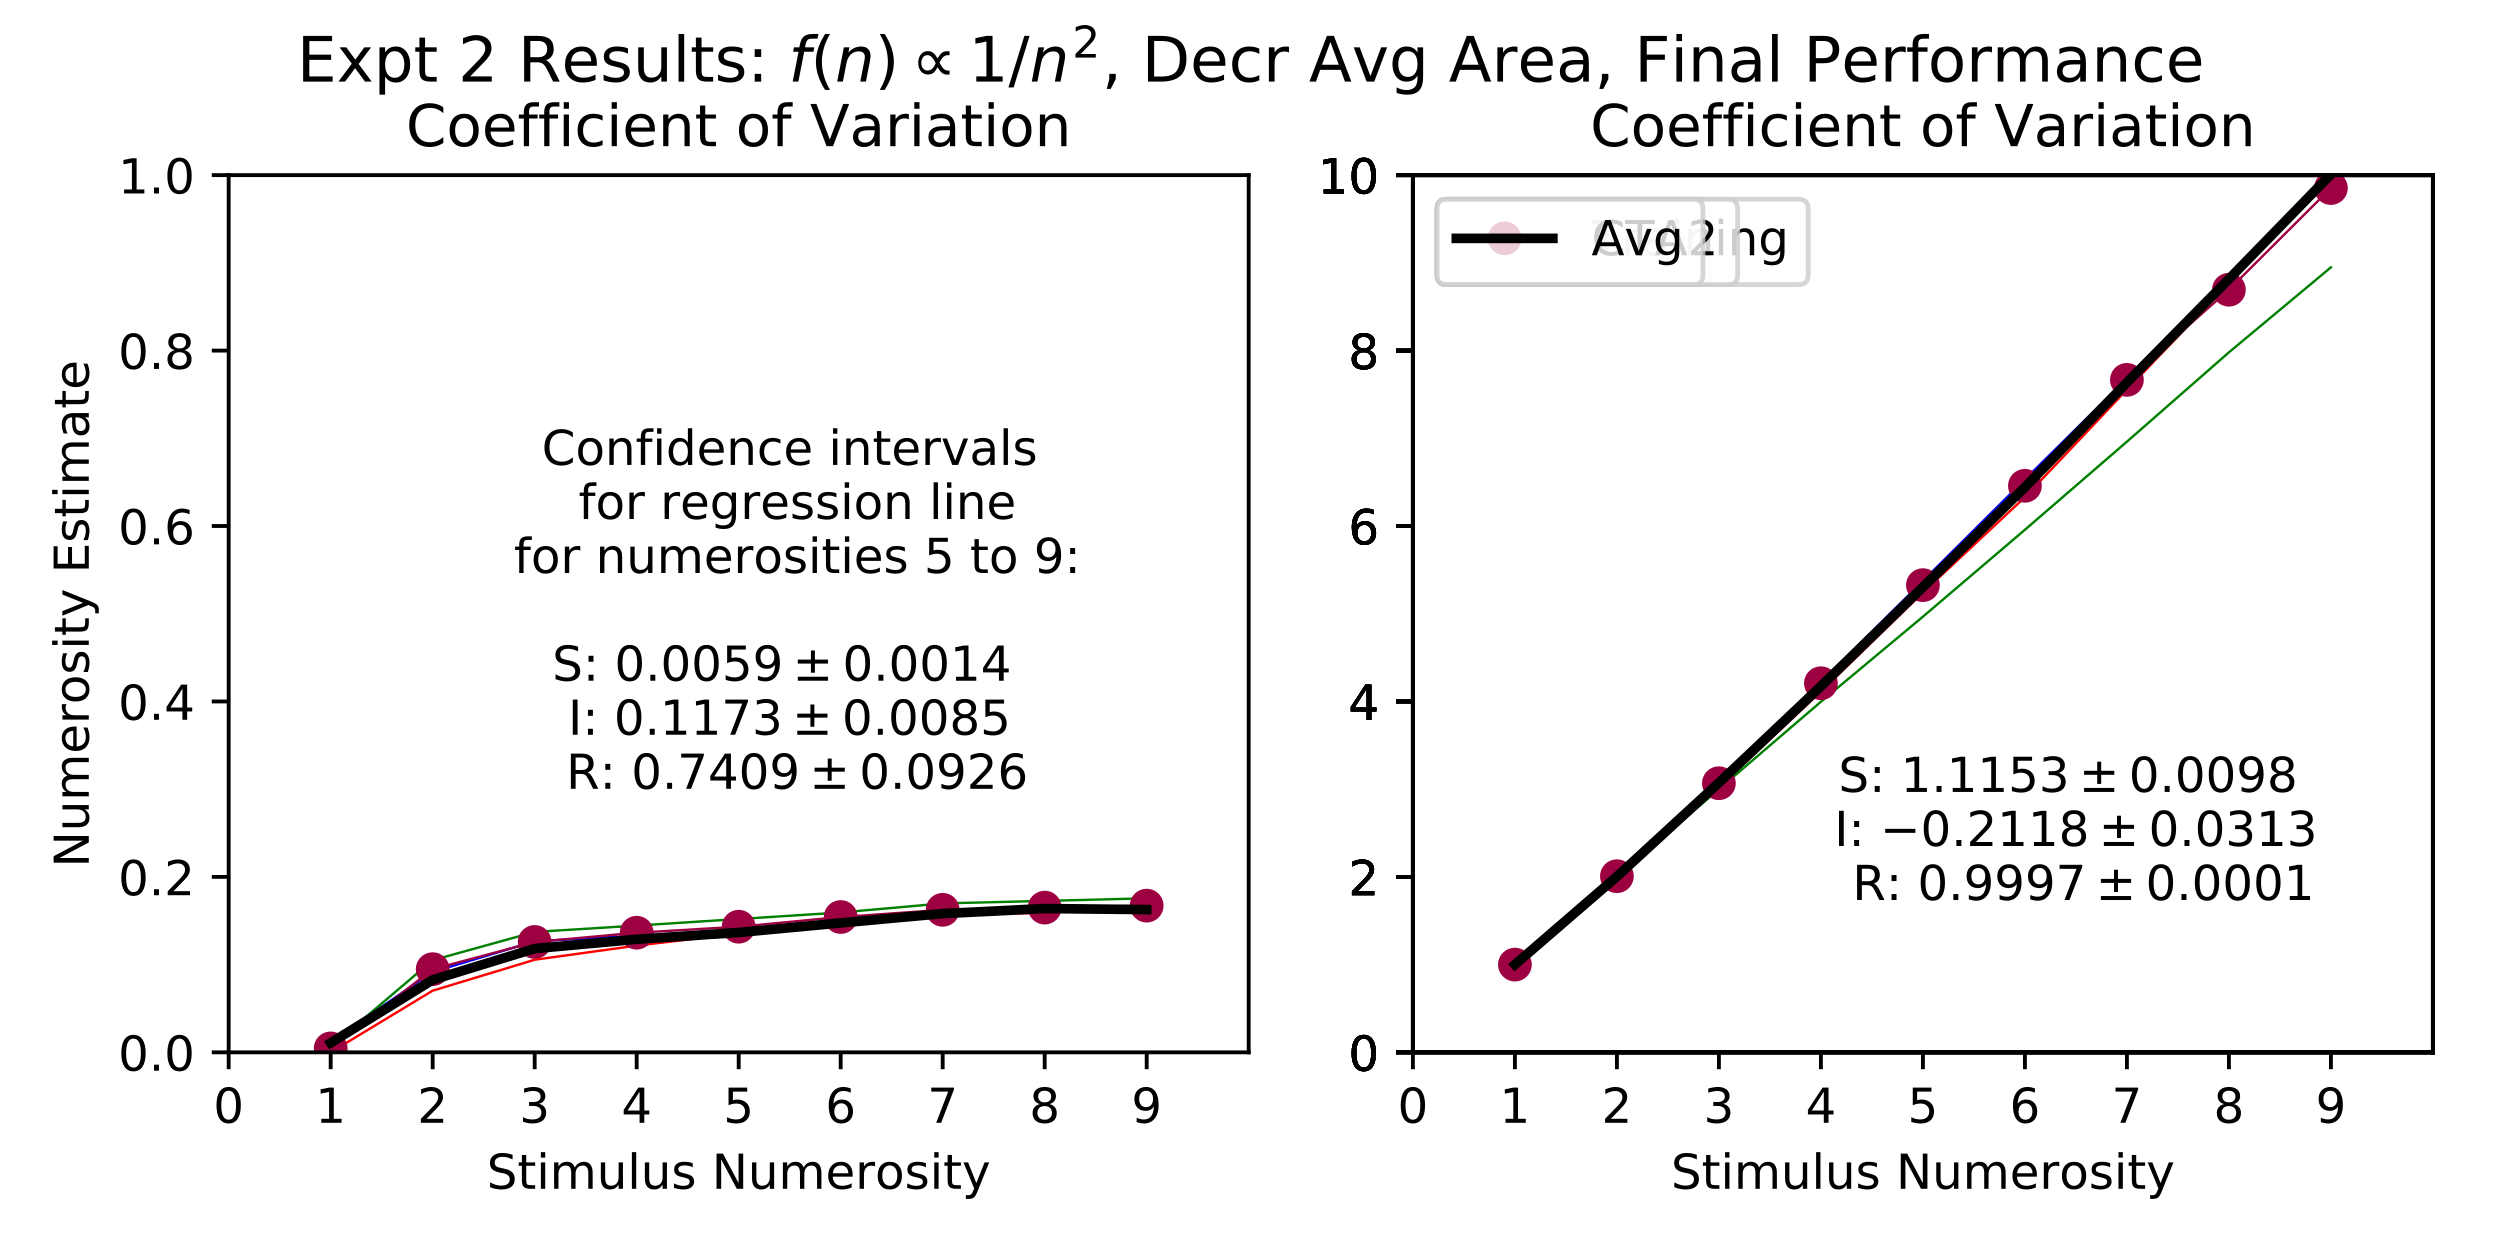 <?xml version="1.0" encoding="utf-8" standalone="no"?>
<!DOCTYPE svg PUBLIC "-//W3C//DTD SVG 1.1//EN"
  "http://www.w3.org/Graphics/SVG/1.1/DTD/svg11.dtd">
<!-- Created with matplotlib (http://matplotlib.org/) -->
<svg height="259pt" version="1.1" viewBox="0 0 518 259" width="518pt" xmlns="http://www.w3.org/2000/svg" xmlns:xlink="http://www.w3.org/1999/xlink">
 <defs>
  <style type="text/css">
*{stroke-linecap:butt;stroke-linejoin:round;}
  </style>
 </defs>
 <g id="figure_1">
  <g id="patch_1">
   <path d="M 0 259.2 
L 518.4 259.2 
L 518.4 0 
L 0 0 
z
" style="fill:#ffffff;"/>
  </g>
  <g id="axes_1">
   <g id="patch_2">
    <path d="M 47.381 218.044 
L 258.728 218.044 
L 258.728 36.288 
L 47.381 36.288 
z
" style="fill:#ffffff;"/>
   </g>
   <g id="matplotlib.axis_1">
    <g id="xtick_1">
     <g id="line2d_1">
      <defs>
       <path d="M 0 0 
L 0 3.5 
" id="m65e9bcd8c8" style="stroke:#000000;stroke-width:0.8;"/>
      </defs>
      <g>
       <use style="stroke:#000000;stroke-width:0.8;" x="47.381" xlink:href="#m65e9bcd8c8" y="218.044"/>
      </g>
     </g>
     <g id="text_1">
      <!-- 0 -->
      <defs>
       <path d="M 31.781 66.406 
Q 24.172 66.406 20.328 58.906 
Q 16.5 51.422 16.5 36.375 
Q 16.5 21.391 20.328 13.891 
Q 24.172 6.391 31.781 6.391 
Q 39.453 6.391 43.281 13.891 
Q 47.125 21.391 47.125 36.375 
Q 47.125 51.422 43.281 58.906 
Q 39.453 66.406 31.781 66.406 
z
M 31.781 74.219 
Q 44.047 74.219 50.516 64.516 
Q 56.984 54.828 56.984 36.375 
Q 56.984 17.969 50.516 8.266 
Q 44.047 -1.422 31.781 -1.422 
Q 19.531 -1.422 13.062 8.266 
Q 6.594 17.969 6.594 36.375 
Q 6.594 54.828 13.062 64.516 
Q 19.531 74.219 31.781 74.219 
z
" id="DejaVuSans-30"/>
      </defs>
      <g transform="translate(44.2 232.642)scale(0.1 -0.1)">
       <use xlink:href="#DejaVuSans-30"/>
      </g>
     </g>
    </g>
    <g id="xtick_2">
     <g id="line2d_2">
      <g>
       <use style="stroke:#000000;stroke-width:0.8;" x="68.516" xlink:href="#m65e9bcd8c8" y="218.044"/>
      </g>
     </g>
     <g id="text_2">
      <!-- 1 -->
      <defs>
       <path d="M 12.406 8.297 
L 28.516 8.297 
L 28.516 63.922 
L 10.984 60.406 
L 10.984 69.391 
L 28.422 72.906 
L 38.281 72.906 
L 38.281 8.297 
L 54.391 8.297 
L 54.391 0 
L 12.406 0 
z
" id="DejaVuSans-31"/>
      </defs>
      <g transform="translate(65.335 232.642)scale(0.1 -0.1)">
       <use xlink:href="#DejaVuSans-31"/>
      </g>
     </g>
    </g>
    <g id="xtick_3">
     <g id="line2d_3">
      <g>
       <use style="stroke:#000000;stroke-width:0.8;" x="89.651" xlink:href="#m65e9bcd8c8" y="218.044"/>
      </g>
     </g>
     <g id="text_3">
      <!-- 2 -->
      <defs>
       <path d="M 19.188 8.297 
L 53.609 8.297 
L 53.609 0 
L 7.328 0 
L 7.328 8.297 
Q 12.938 14.109 22.625 23.891 
Q 32.328 33.688 34.812 36.531 
Q 39.547 41.844 41.422 45.531 
Q 43.312 49.219 43.312 52.781 
Q 43.312 58.594 39.234 62.25 
Q 35.156 65.922 28.609 65.922 
Q 23.969 65.922 18.812 64.312 
Q 13.672 62.703 7.812 59.422 
L 7.812 69.391 
Q 13.766 71.781 18.938 73 
Q 24.125 74.219 28.422 74.219 
Q 39.75 74.219 46.484 68.547 
Q 53.219 62.891 53.219 53.422 
Q 53.219 48.922 51.531 44.891 
Q 49.859 40.875 45.406 35.406 
Q 44.188 33.984 37.641 27.219 
Q 31.109 20.453 19.188 8.297 
z
" id="DejaVuSans-32"/>
      </defs>
      <g transform="translate(86.469 232.642)scale(0.1 -0.1)">
       <use xlink:href="#DejaVuSans-32"/>
      </g>
     </g>
    </g>
    <g id="xtick_4">
     <g id="line2d_4">
      <g>
       <use style="stroke:#000000;stroke-width:0.8;" x="110.785" xlink:href="#m65e9bcd8c8" y="218.044"/>
      </g>
     </g>
     <g id="text_4">
      <!-- 3 -->
      <defs>
       <path d="M 40.578 39.312 
Q 47.656 37.797 51.625 33 
Q 55.609 28.219 55.609 21.188 
Q 55.609 10.406 48.188 4.484 
Q 40.766 -1.422 27.094 -1.422 
Q 22.516 -1.422 17.656 -0.516 
Q 12.797 0.391 7.625 2.203 
L 7.625 11.719 
Q 11.719 9.328 16.594 8.109 
Q 21.484 6.891 26.812 6.891 
Q 36.078 6.891 40.938 10.547 
Q 45.797 14.203 45.797 21.188 
Q 45.797 27.641 41.281 31.266 
Q 36.766 34.906 28.719 34.906 
L 20.219 34.906 
L 20.219 43.016 
L 29.109 43.016 
Q 36.375 43.016 40.234 45.922 
Q 44.094 48.828 44.094 54.297 
Q 44.094 59.906 40.109 62.906 
Q 36.141 65.922 28.719 65.922 
Q 24.656 65.922 20.016 65.031 
Q 15.375 64.156 9.812 62.312 
L 9.812 71.094 
Q 15.438 72.656 20.344 73.438 
Q 25.25 74.219 29.594 74.219 
Q 40.828 74.219 47.359 69.109 
Q 53.906 64.016 53.906 55.328 
Q 53.906 49.266 50.438 45.094 
Q 46.969 40.922 40.578 39.312 
z
" id="DejaVuSans-33"/>
      </defs>
      <g transform="translate(107.604 232.642)scale(0.1 -0.1)">
       <use xlink:href="#DejaVuSans-33"/>
      </g>
     </g>
    </g>
    <g id="xtick_5">
     <g id="line2d_5">
      <g>
       <use style="stroke:#000000;stroke-width:0.8;" x="131.92" xlink:href="#m65e9bcd8c8" y="218.044"/>
      </g>
     </g>
     <g id="text_5">
      <!-- 4 -->
      <defs>
       <path d="M 37.797 64.312 
L 12.891 25.391 
L 37.797 25.391 
z
M 35.203 72.906 
L 47.609 72.906 
L 47.609 25.391 
L 58.016 25.391 
L 58.016 17.188 
L 47.609 17.188 
L 47.609 0 
L 37.797 0 
L 37.797 17.188 
L 4.891 17.188 
L 4.891 26.703 
z
" id="DejaVuSans-34"/>
      </defs>
      <g transform="translate(128.739 232.642)scale(0.1 -0.1)">
       <use xlink:href="#DejaVuSans-34"/>
      </g>
     </g>
    </g>
    <g id="xtick_6">
     <g id="line2d_6">
      <g>
       <use style="stroke:#000000;stroke-width:0.8;" x="153.055" xlink:href="#m65e9bcd8c8" y="218.044"/>
      </g>
     </g>
     <g id="text_6">
      <!-- 5 -->
      <defs>
       <path d="M 10.797 72.906 
L 49.516 72.906 
L 49.516 64.594 
L 19.828 64.594 
L 19.828 46.734 
Q 21.969 47.469 24.109 47.828 
Q 26.266 48.188 28.422 48.188 
Q 40.625 48.188 47.75 41.5 
Q 54.891 34.812 54.891 23.391 
Q 54.891 11.625 47.562 5.094 
Q 40.234 -1.422 26.906 -1.422 
Q 22.312 -1.422 17.547 -0.641 
Q 12.797 0.141 7.719 1.703 
L 7.719 11.625 
Q 12.109 9.234 16.797 8.062 
Q 21.484 6.891 26.703 6.891 
Q 35.156 6.891 40.078 11.328 
Q 45.016 15.766 45.016 23.391 
Q 45.016 31 40.078 35.438 
Q 35.156 39.891 26.703 39.891 
Q 22.75 39.891 18.812 39.016 
Q 14.891 38.141 10.797 36.281 
z
" id="DejaVuSans-35"/>
      </defs>
      <g transform="translate(149.873 232.642)scale(0.1 -0.1)">
       <use xlink:href="#DejaVuSans-35"/>
      </g>
     </g>
    </g>
    <g id="xtick_7">
     <g id="line2d_7">
      <g>
       <use style="stroke:#000000;stroke-width:0.8;" x="174.189" xlink:href="#m65e9bcd8c8" y="218.044"/>
      </g>
     </g>
     <g id="text_7">
      <!-- 6 -->
      <defs>
       <path d="M 33.016 40.375 
Q 26.375 40.375 22.484 35.828 
Q 18.609 31.297 18.609 23.391 
Q 18.609 15.531 22.484 10.953 
Q 26.375 6.391 33.016 6.391 
Q 39.656 6.391 43.531 10.953 
Q 47.406 15.531 47.406 23.391 
Q 47.406 31.297 43.531 35.828 
Q 39.656 40.375 33.016 40.375 
z
M 52.594 71.297 
L 52.594 62.312 
Q 48.875 64.062 45.094 64.984 
Q 41.312 65.922 37.594 65.922 
Q 27.828 65.922 22.672 59.328 
Q 17.531 52.734 16.797 39.406 
Q 19.672 43.656 24.016 45.922 
Q 28.375 48.188 33.594 48.188 
Q 44.578 48.188 50.953 41.516 
Q 57.328 34.859 57.328 23.391 
Q 57.328 12.156 50.688 5.359 
Q 44.047 -1.422 33.016 -1.422 
Q 20.359 -1.422 13.672 8.266 
Q 6.984 17.969 6.984 36.375 
Q 6.984 53.656 15.188 63.938 
Q 23.391 74.219 37.203 74.219 
Q 40.922 74.219 44.703 73.484 
Q 48.484 72.75 52.594 71.297 
z
" id="DejaVuSans-36"/>
      </defs>
      <g transform="translate(171.008 232.642)scale(0.1 -0.1)">
       <use xlink:href="#DejaVuSans-36"/>
      </g>
     </g>
    </g>
    <g id="xtick_8">
     <g id="line2d_8">
      <g>
       <use style="stroke:#000000;stroke-width:0.8;" x="195.324" xlink:href="#m65e9bcd8c8" y="218.044"/>
      </g>
     </g>
     <g id="text_8">
      <!-- 7 -->
      <defs>
       <path d="M 8.203 72.906 
L 55.078 72.906 
L 55.078 68.703 
L 28.609 0 
L 18.312 0 
L 43.219 64.594 
L 8.203 64.594 
z
" id="DejaVuSans-37"/>
      </defs>
      <g transform="translate(192.143 232.642)scale(0.1 -0.1)">
       <use xlink:href="#DejaVuSans-37"/>
      </g>
     </g>
    </g>
    <g id="xtick_9">
     <g id="line2d_9">
      <g>
       <use style="stroke:#000000;stroke-width:0.8;" x="216.459" xlink:href="#m65e9bcd8c8" y="218.044"/>
      </g>
     </g>
     <g id="text_9">
      <!-- 8 -->
      <defs>
       <path d="M 31.781 34.625 
Q 24.75 34.625 20.719 30.859 
Q 16.703 27.094 16.703 20.516 
Q 16.703 13.922 20.719 10.156 
Q 24.75 6.391 31.781 6.391 
Q 38.812 6.391 42.859 10.172 
Q 46.922 13.969 46.922 20.516 
Q 46.922 27.094 42.891 30.859 
Q 38.875 34.625 31.781 34.625 
z
M 21.922 38.812 
Q 15.578 40.375 12.031 44.719 
Q 8.5 49.078 8.5 55.328 
Q 8.5 64.062 14.719 69.141 
Q 20.953 74.219 31.781 74.219 
Q 42.672 74.219 48.875 69.141 
Q 55.078 64.062 55.078 55.328 
Q 55.078 49.078 51.531 44.719 
Q 48 40.375 41.703 38.812 
Q 48.828 37.156 52.797 32.312 
Q 56.781 27.484 56.781 20.516 
Q 56.781 9.906 50.312 4.234 
Q 43.844 -1.422 31.781 -1.422 
Q 19.734 -1.422 13.25 4.234 
Q 6.781 9.906 6.781 20.516 
Q 6.781 27.484 10.781 32.312 
Q 14.797 37.156 21.922 38.812 
z
M 18.312 54.391 
Q 18.312 48.734 21.844 45.562 
Q 25.391 42.391 31.781 42.391 
Q 38.141 42.391 41.719 45.562 
Q 45.312 48.734 45.312 54.391 
Q 45.312 60.062 41.719 63.234 
Q 38.141 66.406 31.781 66.406 
Q 25.391 66.406 21.844 63.234 
Q 18.312 60.062 18.312 54.391 
z
" id="DejaVuSans-38"/>
      </defs>
      <g transform="translate(213.278 232.642)scale(0.1 -0.1)">
       <use xlink:href="#DejaVuSans-38"/>
      </g>
     </g>
    </g>
    <g id="xtick_10">
     <g id="line2d_10">
      <g>
       <use style="stroke:#000000;stroke-width:0.8;" x="237.593" xlink:href="#m65e9bcd8c8" y="218.044"/>
      </g>
     </g>
     <g id="text_10">
      <!-- 9 -->
      <defs>
       <path d="M 10.984 1.516 
L 10.984 10.5 
Q 14.703 8.734 18.5 7.812 
Q 22.312 6.891 25.984 6.891 
Q 35.75 6.891 40.891 13.453 
Q 46.047 20.016 46.781 33.406 
Q 43.953 29.203 39.594 26.953 
Q 35.25 24.703 29.984 24.703 
Q 19.047 24.703 12.672 31.312 
Q 6.297 37.938 6.297 49.422 
Q 6.297 60.641 12.938 67.422 
Q 19.578 74.219 30.609 74.219 
Q 43.266 74.219 49.922 64.516 
Q 56.594 54.828 56.594 36.375 
Q 56.594 19.141 48.406 8.859 
Q 40.234 -1.422 26.422 -1.422 
Q 22.703 -1.422 18.891 -0.688 
Q 15.094 0.047 10.984 1.516 
z
M 30.609 32.422 
Q 37.25 32.422 41.125 36.953 
Q 45.016 41.5 45.016 49.422 
Q 45.016 57.281 41.125 61.844 
Q 37.25 66.406 30.609 66.406 
Q 23.969 66.406 20.094 61.844 
Q 16.219 57.281 16.219 49.422 
Q 16.219 41.5 20.094 36.953 
Q 23.969 32.422 30.609 32.422 
z
" id="DejaVuSans-39"/>
      </defs>
      <g transform="translate(234.412 232.642)scale(0.1 -0.1)">
       <use xlink:href="#DejaVuSans-39"/>
      </g>
     </g>
    </g>
    <g id="text_11">
     <!-- Stimulus Numerosity -->
     <defs>
      <path d="M 53.516 70.516 
L 53.516 60.891 
Q 47.906 63.578 42.922 64.891 
Q 37.938 66.219 33.297 66.219 
Q 25.25 66.219 20.875 63.094 
Q 16.5 59.969 16.5 54.203 
Q 16.5 49.359 19.406 46.891 
Q 22.312 44.438 30.422 42.922 
L 36.375 41.703 
Q 47.406 39.594 52.656 34.297 
Q 57.906 29 57.906 20.125 
Q 57.906 9.516 50.797 4.047 
Q 43.703 -1.422 29.984 -1.422 
Q 24.812 -1.422 18.969 -0.25 
Q 13.141 0.922 6.891 3.219 
L 6.891 13.375 
Q 12.891 10.016 18.656 8.297 
Q 24.422 6.594 29.984 6.594 
Q 38.422 6.594 43.016 9.906 
Q 47.609 13.234 47.609 19.391 
Q 47.609 24.75 44.312 27.781 
Q 41.016 30.812 33.5 32.328 
L 27.484 33.5 
Q 16.453 35.688 11.516 40.375 
Q 6.594 45.062 6.594 53.422 
Q 6.594 63.094 13.406 68.656 
Q 20.219 74.219 32.172 74.219 
Q 37.312 74.219 42.625 73.281 
Q 47.953 72.359 53.516 70.516 
z
" id="DejaVuSans-53"/>
      <path d="M 18.312 70.219 
L 18.312 54.688 
L 36.812 54.688 
L 36.812 47.703 
L 18.312 47.703 
L 18.312 18.016 
Q 18.312 11.328 20.141 9.422 
Q 21.969 7.516 27.594 7.516 
L 36.812 7.516 
L 36.812 0 
L 27.594 0 
Q 17.188 0 13.234 3.875 
Q 9.281 7.766 9.281 18.016 
L 9.281 47.703 
L 2.688 47.703 
L 2.688 54.688 
L 9.281 54.688 
L 9.281 70.219 
z
" id="DejaVuSans-74"/>
      <path d="M 9.422 54.688 
L 18.406 54.688 
L 18.406 0 
L 9.422 0 
z
M 9.422 75.984 
L 18.406 75.984 
L 18.406 64.594 
L 9.422 64.594 
z
" id="DejaVuSans-69"/>
      <path d="M 52 44.188 
Q 55.375 50.25 60.062 53.125 
Q 64.75 56 71.094 56 
Q 79.641 56 84.281 50.016 
Q 88.922 44.047 88.922 33.016 
L 88.922 0 
L 79.891 0 
L 79.891 32.719 
Q 79.891 40.578 77.094 44.375 
Q 74.312 48.188 68.609 48.188 
Q 61.625 48.188 57.562 43.547 
Q 53.516 38.922 53.516 30.906 
L 53.516 0 
L 44.484 0 
L 44.484 32.719 
Q 44.484 40.625 41.703 44.406 
Q 38.922 48.188 33.109 48.188 
Q 26.219 48.188 22.156 43.531 
Q 18.109 38.875 18.109 30.906 
L 18.109 0 
L 9.078 0 
L 9.078 54.688 
L 18.109 54.688 
L 18.109 46.188 
Q 21.188 51.219 25.484 53.609 
Q 29.781 56 35.688 56 
Q 41.656 56 45.828 52.969 
Q 50 49.953 52 44.188 
z
" id="DejaVuSans-6d"/>
      <path d="M 8.5 21.578 
L 8.5 54.688 
L 17.484 54.688 
L 17.484 21.922 
Q 17.484 14.156 20.5 10.266 
Q 23.531 6.391 29.594 6.391 
Q 36.859 6.391 41.078 11.031 
Q 45.312 15.672 45.312 23.688 
L 45.312 54.688 
L 54.297 54.688 
L 54.297 0 
L 45.312 0 
L 45.312 8.406 
Q 42.047 3.422 37.719 1 
Q 33.406 -1.422 27.688 -1.422 
Q 18.266 -1.422 13.375 4.438 
Q 8.5 10.297 8.5 21.578 
z
M 31.109 56 
z
" id="DejaVuSans-75"/>
      <path d="M 9.422 75.984 
L 18.406 75.984 
L 18.406 0 
L 9.422 0 
z
" id="DejaVuSans-6c"/>
      <path d="M 44.281 53.078 
L 44.281 44.578 
Q 40.484 46.531 36.375 47.5 
Q 32.281 48.484 27.875 48.484 
Q 21.188 48.484 17.844 46.438 
Q 14.5 44.391 14.5 40.281 
Q 14.5 37.156 16.891 35.375 
Q 19.281 33.594 26.516 31.984 
L 29.594 31.297 
Q 39.156 29.25 43.188 25.516 
Q 47.219 21.781 47.219 15.094 
Q 47.219 7.469 41.188 3.016 
Q 35.156 -1.422 24.609 -1.422 
Q 20.219 -1.422 15.453 -0.562 
Q 10.688 0.297 5.422 2 
L 5.422 11.281 
Q 10.406 8.688 15.234 7.391 
Q 20.062 6.109 24.812 6.109 
Q 31.156 6.109 34.562 8.281 
Q 37.984 10.453 37.984 14.406 
Q 37.984 18.062 35.516 20.016 
Q 33.062 21.969 24.703 23.781 
L 21.578 24.516 
Q 13.234 26.266 9.516 29.906 
Q 5.812 33.547 5.812 39.891 
Q 5.812 47.609 11.281 51.797 
Q 16.75 56 26.812 56 
Q 31.781 56 36.172 55.266 
Q 40.578 54.547 44.281 53.078 
z
" id="DejaVuSans-73"/>
      <path id="DejaVuSans-20"/>
      <path d="M 9.812 72.906 
L 23.094 72.906 
L 55.422 11.922 
L 55.422 72.906 
L 64.984 72.906 
L 64.984 0 
L 51.703 0 
L 19.391 60.984 
L 19.391 0 
L 9.812 0 
z
" id="DejaVuSans-4e"/>
      <path d="M 56.203 29.594 
L 56.203 25.203 
L 14.891 25.203 
Q 15.484 15.922 20.484 11.062 
Q 25.484 6.203 34.422 6.203 
Q 39.594 6.203 44.453 7.469 
Q 49.312 8.734 54.109 11.281 
L 54.109 2.781 
Q 49.266 0.734 44.188 -0.344 
Q 39.109 -1.422 33.891 -1.422 
Q 20.797 -1.422 13.156 6.188 
Q 5.516 13.812 5.516 26.812 
Q 5.516 40.234 12.766 48.109 
Q 20.016 56 32.328 56 
Q 43.359 56 49.781 48.891 
Q 56.203 41.797 56.203 29.594 
z
M 47.219 32.234 
Q 47.125 39.594 43.094 43.984 
Q 39.062 48.391 32.422 48.391 
Q 24.906 48.391 20.391 44.141 
Q 15.875 39.891 15.188 32.172 
z
" id="DejaVuSans-65"/>
      <path d="M 41.109 46.297 
Q 39.594 47.172 37.812 47.578 
Q 36.031 48 33.891 48 
Q 26.266 48 22.188 43.047 
Q 18.109 38.094 18.109 28.812 
L 18.109 0 
L 9.078 0 
L 9.078 54.688 
L 18.109 54.688 
L 18.109 46.188 
Q 20.953 51.172 25.484 53.578 
Q 30.031 56 36.531 56 
Q 37.453 56 38.578 55.875 
Q 39.703 55.766 41.062 55.516 
z
" id="DejaVuSans-72"/>
      <path d="M 30.609 48.391 
Q 23.391 48.391 19.188 42.75 
Q 14.984 37.109 14.984 27.297 
Q 14.984 17.484 19.156 11.844 
Q 23.344 6.203 30.609 6.203 
Q 37.797 6.203 41.984 11.859 
Q 46.188 17.531 46.188 27.297 
Q 46.188 37.016 41.984 42.703 
Q 37.797 48.391 30.609 48.391 
z
M 30.609 56 
Q 42.328 56 49.016 48.375 
Q 55.719 40.766 55.719 27.297 
Q 55.719 13.875 49.016 6.219 
Q 42.328 -1.422 30.609 -1.422 
Q 18.844 -1.422 12.172 6.219 
Q 5.516 13.875 5.516 27.297 
Q 5.516 40.766 12.172 48.375 
Q 18.844 56 30.609 56 
z
" id="DejaVuSans-6f"/>
      <path d="M 32.172 -5.078 
Q 28.375 -14.844 24.75 -17.812 
Q 21.141 -20.797 15.094 -20.797 
L 7.906 -20.797 
L 7.906 -13.281 
L 13.188 -13.281 
Q 16.891 -13.281 18.938 -11.516 
Q 21 -9.766 23.484 -3.219 
L 25.094 0.875 
L 2.984 54.688 
L 12.5 54.688 
L 29.594 11.922 
L 46.688 54.688 
L 56.203 54.688 
z
" id="DejaVuSans-79"/>
     </defs>
     <g transform="translate(100.858 246.32)scale(0.1 -0.1)">
      <use xlink:href="#DejaVuSans-53"/>
      <use x="63.477" xlink:href="#DejaVuSans-74"/>
      <use x="102.686" xlink:href="#DejaVuSans-69"/>
      <use x="130.469" xlink:href="#DejaVuSans-6d"/>
      <use x="227.881" xlink:href="#DejaVuSans-75"/>
      <use x="291.26" xlink:href="#DejaVuSans-6c"/>
      <use x="319.043" xlink:href="#DejaVuSans-75"/>
      <use x="382.422" xlink:href="#DejaVuSans-73"/>
      <use x="434.521" xlink:href="#DejaVuSans-20"/>
      <use x="466.309" xlink:href="#DejaVuSans-4e"/>
      <use x="541.113" xlink:href="#DejaVuSans-75"/>
      <use x="604.492" xlink:href="#DejaVuSans-6d"/>
      <use x="701.904" xlink:href="#DejaVuSans-65"/>
      <use x="763.428" xlink:href="#DejaVuSans-72"/>
      <use x="804.51" xlink:href="#DejaVuSans-6f"/>
      <use x="865.691" xlink:href="#DejaVuSans-73"/>
      <use x="917.791" xlink:href="#DejaVuSans-69"/>
      <use x="945.574" xlink:href="#DejaVuSans-74"/>
      <use x="984.783" xlink:href="#DejaVuSans-79"/>
     </g>
    </g>
   </g>
   <g id="matplotlib.axis_2">
    <g id="ytick_1">
     <g id="line2d_11">
      <defs>
       <path d="M 0 0 
L -3.5 0 
" id="m096cdfc4b2" style="stroke:#000000;stroke-width:0.8;"/>
      </defs>
      <g>
       <use style="stroke:#000000;stroke-width:0.8;" x="47.381" xlink:href="#m096cdfc4b2" y="218.044"/>
      </g>
     </g>
     <g id="text_12">
      <!-- 0.0 -->
      <defs>
       <path d="M 10.688 12.406 
L 21 12.406 
L 21 0 
L 10.688 0 
z
" id="DejaVuSans-2e"/>
      </defs>
      <g transform="translate(24.478 221.843)scale(0.1 -0.1)">
       <use xlink:href="#DejaVuSans-30"/>
       <use x="63.623" xlink:href="#DejaVuSans-2e"/>
       <use x="95.41" xlink:href="#DejaVuSans-30"/>
      </g>
     </g>
    </g>
    <g id="ytick_2">
     <g id="line2d_12">
      <g>
       <use style="stroke:#000000;stroke-width:0.8;" x="47.381" xlink:href="#m096cdfc4b2" y="181.693"/>
      </g>
     </g>
     <g id="text_13">
      <!-- 0.2 -->
      <g transform="translate(24.478 185.492)scale(0.1 -0.1)">
       <use xlink:href="#DejaVuSans-30"/>
       <use x="63.623" xlink:href="#DejaVuSans-2e"/>
       <use x="95.41" xlink:href="#DejaVuSans-32"/>
      </g>
     </g>
    </g>
    <g id="ytick_3">
     <g id="line2d_13">
      <g>
       <use style="stroke:#000000;stroke-width:0.8;" x="47.381" xlink:href="#m096cdfc4b2" y="145.341"/>
      </g>
     </g>
     <g id="text_14">
      <!-- 0.4 -->
      <g transform="translate(24.478 149.141)scale(0.1 -0.1)">
       <use xlink:href="#DejaVuSans-30"/>
       <use x="63.623" xlink:href="#DejaVuSans-2e"/>
       <use x="95.41" xlink:href="#DejaVuSans-34"/>
      </g>
     </g>
    </g>
    <g id="ytick_4">
     <g id="line2d_14">
      <g>
       <use style="stroke:#000000;stroke-width:0.8;" x="47.381" xlink:href="#m096cdfc4b2" y="108.99"/>
      </g>
     </g>
     <g id="text_15">
      <!-- 0.6 -->
      <g transform="translate(24.478 112.79)scale(0.1 -0.1)">
       <use xlink:href="#DejaVuSans-30"/>
       <use x="63.623" xlink:href="#DejaVuSans-2e"/>
       <use x="95.41" xlink:href="#DejaVuSans-36"/>
      </g>
     </g>
    </g>
    <g id="ytick_5">
     <g id="line2d_15">
      <g>
       <use style="stroke:#000000;stroke-width:0.8;" x="47.381" xlink:href="#m096cdfc4b2" y="72.639"/>
      </g>
     </g>
     <g id="text_16">
      <!-- 0.8 -->
      <g transform="translate(24.478 76.438)scale(0.1 -0.1)">
       <use xlink:href="#DejaVuSans-30"/>
       <use x="63.623" xlink:href="#DejaVuSans-2e"/>
       <use x="95.41" xlink:href="#DejaVuSans-38"/>
      </g>
     </g>
    </g>
    <g id="ytick_6">
     <g id="line2d_16">
      <g>
       <use style="stroke:#000000;stroke-width:0.8;" x="47.381" xlink:href="#m096cdfc4b2" y="36.288"/>
      </g>
     </g>
     <g id="text_17">
      <!-- 1.0 -->
      <g transform="translate(24.478 40.087)scale(0.1 -0.1)">
       <use xlink:href="#DejaVuSans-31"/>
       <use x="63.623" xlink:href="#DejaVuSans-2e"/>
       <use x="95.41" xlink:href="#DejaVuSans-30"/>
      </g>
     </g>
    </g>
    <g id="text_18">
     <!-- Numerosity Estimate -->
     <defs>
      <path d="M 9.812 72.906 
L 55.906 72.906 
L 55.906 64.594 
L 19.672 64.594 
L 19.672 43.016 
L 54.391 43.016 
L 54.391 34.719 
L 19.672 34.719 
L 19.672 8.297 
L 56.781 8.297 
L 56.781 0 
L 9.812 0 
z
" id="DejaVuSans-45"/>
      <path d="M 34.281 27.484 
Q 23.391 27.484 19.188 25 
Q 14.984 22.516 14.984 16.5 
Q 14.984 11.719 18.141 8.906 
Q 21.297 6.109 26.703 6.109 
Q 34.188 6.109 38.703 11.406 
Q 43.219 16.703 43.219 25.484 
L 43.219 27.484 
z
M 52.203 31.203 
L 52.203 0 
L 43.219 0 
L 43.219 8.297 
Q 40.141 3.328 35.547 0.953 
Q 30.953 -1.422 24.312 -1.422 
Q 15.922 -1.422 10.953 3.297 
Q 6 8.016 6 15.922 
Q 6 25.141 12.172 29.828 
Q 18.359 34.516 30.609 34.516 
L 43.219 34.516 
L 43.219 35.406 
Q 43.219 41.609 39.141 45 
Q 35.062 48.391 27.688 48.391 
Q 23 48.391 18.547 47.266 
Q 14.109 46.141 10.016 43.891 
L 10.016 52.203 
Q 14.938 54.109 19.578 55.047 
Q 24.219 56 28.609 56 
Q 40.484 56 46.344 49.844 
Q 52.203 43.703 52.203 31.203 
z
" id="DejaVuSans-61"/>
     </defs>
     <g transform="translate(18.398 179.722)rotate(-90)scale(0.1 -0.1)">
      <use xlink:href="#DejaVuSans-4e"/>
      <use x="74.805" xlink:href="#DejaVuSans-75"/>
      <use x="138.184" xlink:href="#DejaVuSans-6d"/>
      <use x="235.596" xlink:href="#DejaVuSans-65"/>
      <use x="297.119" xlink:href="#DejaVuSans-72"/>
      <use x="338.201" xlink:href="#DejaVuSans-6f"/>
      <use x="399.383" xlink:href="#DejaVuSans-73"/>
      <use x="451.482" xlink:href="#DejaVuSans-69"/>
      <use x="479.266" xlink:href="#DejaVuSans-74"/>
      <use x="518.475" xlink:href="#DejaVuSans-79"/>
      <use x="577.654" xlink:href="#DejaVuSans-20"/>
      <use x="609.441" xlink:href="#DejaVuSans-45"/>
      <use x="672.625" xlink:href="#DejaVuSans-73"/>
      <use x="724.725" xlink:href="#DejaVuSans-74"/>
      <use x="763.934" xlink:href="#DejaVuSans-69"/>
      <use x="791.717" xlink:href="#DejaVuSans-6d"/>
      <use x="889.129" xlink:href="#DejaVuSans-61"/>
      <use x="950.408" xlink:href="#DejaVuSans-74"/>
      <use x="989.617" xlink:href="#DejaVuSans-65"/>
     </g>
    </g>
   </g>
   <g id="line2d_17">
    <path clip-path="url(#p167c8bdd2b)" d="M 68.516 215.838 
L 89.651 201.37 
L 110.785 195.042 
L 131.92 193.883 
L 153.055 192.705 
L 174.189 190.669 
L 195.324 189.289 
L 216.459 188.772 
L 237.593 188.403 
" style="fill:none;stroke:#0000ff;stroke-linecap:square;stroke-width:0.5;"/>
   </g>
   <g id="line2d_18">
    <path clip-path="url(#p167c8bdd2b)" d="M 68.516 218.044 
L 89.651 205.263 
L 110.785 198.856 
L 131.92 195.928 
L 153.055 193.429 
L 174.189 191.428 
L 195.324 189.61 
L 216.459 189.129 
L 237.593 187.712 
" style="fill:none;stroke:#ff0000;stroke-linecap:square;stroke-width:0.5;"/>
   </g>
   <g id="line2d_19">
    <path clip-path="url(#p167c8bdd2b)" d="M 68.516 216.896 
L 89.651 198.949 
L 110.785 193.093 
L 131.92 191.78 
L 153.055 190.416 
L 174.189 189.065 
L 195.324 187.186 
L 216.459 186.664 
L 237.593 186.129 
" style="fill:none;stroke:#008000;stroke-linecap:square;stroke-width:0.5;"/>
   </g>
   <g id="line2d_20">
    <path clip-path="url(#p167c8bdd2b)" d="M 68.516 217.233 
L 89.651 200.811 
L 110.785 195.174 
L 131.92 193.259 
L 153.055 192.016 
L 174.189 190.005 
L 195.324 188.517 
L 216.459 188.054 
L 237.593 187.646 
" style="fill:none;stroke:#9e0142;stroke-linecap:square;stroke-width:0.5;"/>
    <defs>
     <path d="M 0 3 
C 0.796 3 1.559 2.684 2.121 2.121 
C 2.684 1.559 3 0.796 3 0 
C 3 -0.796 2.684 -1.559 2.121 -2.121 
C 1.559 -2.684 0.796 -3 0 -3 
C -0.796 -3 -1.559 -2.684 -2.121 -2.121 
C -2.684 -1.559 -3 -0.796 -3 0 
C -3 0.796 -2.684 1.559 -2.121 2.121 
C -1.559 2.684 -0.796 3 0 3 
z
" id="m28a1c5e801" style="stroke:#9e0142;"/>
    </defs>
    <g clip-path="url(#p167c8bdd2b)">
     <use style="fill:#9e0142;stroke:#9e0142;" x="68.516" xlink:href="#m28a1c5e801" y="217.233"/>
     <use style="fill:#9e0142;stroke:#9e0142;" x="89.651" xlink:href="#m28a1c5e801" y="200.811"/>
     <use style="fill:#9e0142;stroke:#9e0142;" x="110.785" xlink:href="#m28a1c5e801" y="195.174"/>
     <use style="fill:#9e0142;stroke:#9e0142;" x="131.92" xlink:href="#m28a1c5e801" y="193.259"/>
     <use style="fill:#9e0142;stroke:#9e0142;" x="153.055" xlink:href="#m28a1c5e801" y="192.016"/>
     <use style="fill:#9e0142;stroke:#9e0142;" x="174.189" xlink:href="#m28a1c5e801" y="190.005"/>
     <use style="fill:#9e0142;stroke:#9e0142;" x="195.324" xlink:href="#m28a1c5e801" y="188.517"/>
     <use style="fill:#9e0142;stroke:#9e0142;" x="216.459" xlink:href="#m28a1c5e801" y="188.054"/>
     <use style="fill:#9e0142;stroke:#9e0142;" x="237.593" xlink:href="#m28a1c5e801" y="187.646"/>
    </g>
   </g>
   <g id="line2d_21">
    <path clip-path="url(#p167c8bdd2b)" d="M 68.516 216.086 
L 89.651 203.025 
L 110.785 196.544 
L 131.92 194.62 
L 153.055 193.204 
L 174.189 191.228 
L 195.324 189.295 
L 216.459 188.247 
L 237.593 188.468 
" style="fill:none;stroke:#000000;stroke-linecap:square;stroke-width:2;"/>
   </g>
   <g id="patch_3">
    <path d="M 47.381 218.044 
L 47.381 36.288 
" style="fill:none;stroke:#000000;stroke-linecap:square;stroke-linejoin:miter;stroke-width:0.8;"/>
   </g>
   <g id="patch_4">
    <path d="M 258.728 218.044 
L 258.728 36.288 
" style="fill:none;stroke:#000000;stroke-linecap:square;stroke-linejoin:miter;stroke-width:0.8;"/>
   </g>
   <g id="patch_5">
    <path d="M 47.381 218.044 
L 258.728 218.044 
" style="fill:none;stroke:#000000;stroke-linecap:square;stroke-linejoin:miter;stroke-width:0.8;"/>
   </g>
   <g id="patch_6">
    <path d="M 47.381 36.288 
L 258.728 36.288 
" style="fill:none;stroke:#000000;stroke-linecap:square;stroke-linejoin:miter;stroke-width:0.8;"/>
   </g>
   <g id="text_19">
    <!-- Confidence intervals -->
    <defs>
     <path d="M 64.406 67.281 
L 64.406 56.891 
Q 59.422 61.531 53.781 63.812 
Q 48.141 66.109 41.797 66.109 
Q 29.297 66.109 22.656 58.469 
Q 16.016 50.828 16.016 36.375 
Q 16.016 21.969 22.656 14.328 
Q 29.297 6.688 41.797 6.688 
Q 48.141 6.688 53.781 8.984 
Q 59.422 11.281 64.406 15.922 
L 64.406 5.609 
Q 59.234 2.094 53.438 0.328 
Q 47.656 -1.422 41.219 -1.422 
Q 24.656 -1.422 15.125 8.703 
Q 5.609 18.844 5.609 36.375 
Q 5.609 53.953 15.125 64.078 
Q 24.656 74.219 41.219 74.219 
Q 47.75 74.219 53.531 72.484 
Q 59.328 70.75 64.406 67.281 
z
" id="DejaVuSans-43"/>
     <path d="M 54.891 33.016 
L 54.891 0 
L 45.906 0 
L 45.906 32.719 
Q 45.906 40.484 42.875 44.328 
Q 39.844 48.188 33.797 48.188 
Q 26.516 48.188 22.312 43.547 
Q 18.109 38.922 18.109 30.906 
L 18.109 0 
L 9.078 0 
L 9.078 54.688 
L 18.109 54.688 
L 18.109 46.188 
Q 21.344 51.125 25.703 53.562 
Q 30.078 56 35.797 56 
Q 45.219 56 50.047 50.172 
Q 54.891 44.344 54.891 33.016 
z
" id="DejaVuSans-6e"/>
     <path d="M 37.109 75.984 
L 37.109 68.5 
L 28.516 68.5 
Q 23.688 68.5 21.797 66.547 
Q 19.922 64.594 19.922 59.516 
L 19.922 54.688 
L 34.719 54.688 
L 34.719 47.703 
L 19.922 47.703 
L 19.922 0 
L 10.891 0 
L 10.891 47.703 
L 2.297 47.703 
L 2.297 54.688 
L 10.891 54.688 
L 10.891 58.5 
Q 10.891 67.625 15.141 71.797 
Q 19.391 75.984 28.609 75.984 
z
" id="DejaVuSans-66"/>
     <path d="M 45.406 46.391 
L 45.406 75.984 
L 54.391 75.984 
L 54.391 0 
L 45.406 0 
L 45.406 8.203 
Q 42.578 3.328 38.25 0.953 
Q 33.938 -1.422 27.875 -1.422 
Q 17.969 -1.422 11.734 6.484 
Q 5.516 14.406 5.516 27.297 
Q 5.516 40.188 11.734 48.094 
Q 17.969 56 27.875 56 
Q 33.938 56 38.25 53.625 
Q 42.578 51.266 45.406 46.391 
z
M 14.797 27.297 
Q 14.797 17.391 18.875 11.75 
Q 22.953 6.109 30.078 6.109 
Q 37.203 6.109 41.297 11.75 
Q 45.406 17.391 45.406 27.297 
Q 45.406 37.203 41.297 42.844 
Q 37.203 48.484 30.078 48.484 
Q 22.953 48.484 18.875 42.844 
Q 14.797 37.203 14.797 27.297 
z
" id="DejaVuSans-64"/>
     <path d="M 48.781 52.594 
L 48.781 44.188 
Q 44.969 46.297 41.141 47.344 
Q 37.312 48.391 33.406 48.391 
Q 24.656 48.391 19.812 42.844 
Q 14.984 37.312 14.984 27.297 
Q 14.984 17.281 19.812 11.734 
Q 24.656 6.203 33.406 6.203 
Q 37.312 6.203 41.141 7.25 
Q 44.969 8.297 48.781 10.406 
L 48.781 2.094 
Q 45.016 0.344 40.984 -0.531 
Q 36.969 -1.422 32.422 -1.422 
Q 20.062 -1.422 12.781 6.344 
Q 5.516 14.109 5.516 27.297 
Q 5.516 40.672 12.859 48.328 
Q 20.219 56 33.016 56 
Q 37.156 56 41.109 55.141 
Q 45.062 54.297 48.781 52.594 
z
" id="DejaVuSans-63"/>
     <path d="M 2.984 54.688 
L 12.5 54.688 
L 29.594 8.797 
L 46.688 54.688 
L 56.203 54.688 
L 35.688 0 
L 23.484 0 
z
" id="DejaVuSans-76"/>
    </defs>
    <g transform="translate(112.252 96.332)scale(0.1 -0.1)">
     <use xlink:href="#DejaVuSans-43"/>
     <use x="69.824" xlink:href="#DejaVuSans-6f"/>
     <use x="131.006" xlink:href="#DejaVuSans-6e"/>
     <use x="194.385" xlink:href="#DejaVuSans-66"/>
     <use x="229.59" xlink:href="#DejaVuSans-69"/>
     <use x="257.373" xlink:href="#DejaVuSans-64"/>
     <use x="320.85" xlink:href="#DejaVuSans-65"/>
     <use x="382.373" xlink:href="#DejaVuSans-6e"/>
     <use x="445.752" xlink:href="#DejaVuSans-63"/>
     <use x="500.732" xlink:href="#DejaVuSans-65"/>
     <use x="562.256" xlink:href="#DejaVuSans-20"/>
     <use x="594.043" xlink:href="#DejaVuSans-69"/>
     <use x="621.826" xlink:href="#DejaVuSans-6e"/>
     <use x="685.205" xlink:href="#DejaVuSans-74"/>
     <use x="724.414" xlink:href="#DejaVuSans-65"/>
     <use x="785.938" xlink:href="#DejaVuSans-72"/>
     <use x="827.051" xlink:href="#DejaVuSans-76"/>
     <use x="886.23" xlink:href="#DejaVuSans-61"/>
     <use x="947.51" xlink:href="#DejaVuSans-6c"/>
     <use x="975.293" xlink:href="#DejaVuSans-73"/>
    </g>
    <!--  for regression line -->
    <defs>
     <path d="M 45.406 27.984 
Q 45.406 37.75 41.375 43.109 
Q 37.359 48.484 30.078 48.484 
Q 22.859 48.484 18.828 43.109 
Q 14.797 37.75 14.797 27.984 
Q 14.797 18.266 18.828 12.891 
Q 22.859 7.516 30.078 7.516 
Q 37.359 7.516 41.375 12.891 
Q 45.406 18.266 45.406 27.984 
z
M 54.391 6.781 
Q 54.391 -7.172 48.188 -13.984 
Q 42 -20.797 29.203 -20.797 
Q 24.469 -20.797 20.266 -20.094 
Q 16.062 -19.391 12.109 -17.922 
L 12.109 -9.188 
Q 16.062 -11.328 19.922 -12.344 
Q 23.781 -13.375 27.781 -13.375 
Q 36.625 -13.375 41.016 -8.766 
Q 45.406 -4.156 45.406 5.172 
L 45.406 9.625 
Q 42.625 4.781 38.281 2.391 
Q 33.938 0 27.875 0 
Q 17.828 0 11.672 7.656 
Q 5.516 15.328 5.516 27.984 
Q 5.516 40.672 11.672 48.328 
Q 17.828 56 27.875 56 
Q 33.938 56 38.281 53.609 
Q 42.625 51.219 45.406 46.391 
L 45.406 54.688 
L 54.391 54.688 
z
" id="DejaVuSans-67"/>
    </defs>
    <g transform="translate(116.695 107.53)scale(0.1 -0.1)">
     <use xlink:href="#DejaVuSans-20"/>
     <use x="31.787" xlink:href="#DejaVuSans-66"/>
     <use x="66.992" xlink:href="#DejaVuSans-6f"/>
     <use x="128.174" xlink:href="#DejaVuSans-72"/>
     <use x="169.287" xlink:href="#DejaVuSans-20"/>
     <use x="201.074" xlink:href="#DejaVuSans-72"/>
     <use x="242.156" xlink:href="#DejaVuSans-65"/>
     <use x="303.68" xlink:href="#DejaVuSans-67"/>
     <use x="367.156" xlink:href="#DejaVuSans-72"/>
     <use x="408.238" xlink:href="#DejaVuSans-65"/>
     <use x="469.762" xlink:href="#DejaVuSans-73"/>
     <use x="521.861" xlink:href="#DejaVuSans-73"/>
     <use x="573.961" xlink:href="#DejaVuSans-69"/>
     <use x="601.744" xlink:href="#DejaVuSans-6f"/>
     <use x="662.926" xlink:href="#DejaVuSans-6e"/>
     <use x="726.305" xlink:href="#DejaVuSans-20"/>
     <use x="758.092" xlink:href="#DejaVuSans-6c"/>
     <use x="785.875" xlink:href="#DejaVuSans-69"/>
     <use x="813.658" xlink:href="#DejaVuSans-6e"/>
     <use x="877.037" xlink:href="#DejaVuSans-65"/>
    </g>
    <!--  for numerosities 5 to 9: -->
    <defs>
     <path d="M 11.719 12.406 
L 22.016 12.406 
L 22.016 0 
L 11.719 0 
z
M 11.719 51.703 
L 22.016 51.703 
L 22.016 39.312 
L 11.719 39.312 
z
" id="DejaVuSans-3a"/>
    </defs>
    <g transform="translate(103.313 118.727)scale(0.1 -0.1)">
     <use xlink:href="#DejaVuSans-20"/>
     <use x="31.787" xlink:href="#DejaVuSans-66"/>
     <use x="66.992" xlink:href="#DejaVuSans-6f"/>
     <use x="128.174" xlink:href="#DejaVuSans-72"/>
     <use x="169.287" xlink:href="#DejaVuSans-20"/>
     <use x="201.074" xlink:href="#DejaVuSans-6e"/>
     <use x="264.453" xlink:href="#DejaVuSans-75"/>
     <use x="327.832" xlink:href="#DejaVuSans-6d"/>
     <use x="425.244" xlink:href="#DejaVuSans-65"/>
     <use x="486.768" xlink:href="#DejaVuSans-72"/>
     <use x="527.85" xlink:href="#DejaVuSans-6f"/>
     <use x="589.031" xlink:href="#DejaVuSans-73"/>
     <use x="641.131" xlink:href="#DejaVuSans-69"/>
     <use x="668.914" xlink:href="#DejaVuSans-74"/>
     <use x="708.123" xlink:href="#DejaVuSans-69"/>
     <use x="735.906" xlink:href="#DejaVuSans-65"/>
     <use x="797.43" xlink:href="#DejaVuSans-73"/>
     <use x="849.529" xlink:href="#DejaVuSans-20"/>
     <use x="881.316" xlink:href="#DejaVuSans-35"/>
     <use x="944.939" xlink:href="#DejaVuSans-20"/>
     <use x="976.727" xlink:href="#DejaVuSans-74"/>
     <use x="1015.936" xlink:href="#DejaVuSans-6f"/>
     <use x="1077.117" xlink:href="#DejaVuSans-20"/>
     <use x="1108.904" xlink:href="#DejaVuSans-39"/>
     <use x="1172.527" xlink:href="#DejaVuSans-3a"/>
    </g>
    <!--  -->
    <g transform="translate(163.622 129.925)scale(0.1 -0.1)"/>
    <!-- S: $0.0059 \pm 0.0014$  -->
    <defs>
     <path d="M 46 62.703 
L 46 43.797 
L 73.188 43.797 
L 73.188 35.5 
L 46 35.5 
L 46 16.609 
L 37.797 16.609 
L 37.797 35.5 
L 10.594 35.5 
L 10.594 43.797 
L 37.797 43.797 
L 37.797 62.703 
z
M 10.594 8.297 
L 73.188 8.297 
L 73.188 0 
L 10.594 0 
z
" id="DejaVuSans-b1"/>
    </defs>
    <g transform="translate(114.422 141.123)scale(0.1 -0.1)">
     <use transform="translate(0 0.781)" xlink:href="#DejaVuSans-53"/>
     <use transform="translate(63.477 0.781)" xlink:href="#DejaVuSans-3a"/>
     <use transform="translate(97.168 0.781)" xlink:href="#DejaVuSans-20"/>
     <use transform="translate(128.955 0.781)" xlink:href="#DejaVuSans-30"/>
     <use transform="translate(192.578 0.781)" xlink:href="#DejaVuSans-2e"/>
     <use transform="translate(224.365 0.781)" xlink:href="#DejaVuSans-30"/>
     <use transform="translate(287.988 0.781)" xlink:href="#DejaVuSans-30"/>
     <use transform="translate(351.611 0.781)" xlink:href="#DejaVuSans-35"/>
     <use transform="translate(415.156 0.781)" xlink:href="#DejaVuSans-39"/>
     <use transform="translate(498.262 0.781)" xlink:href="#DejaVuSans-b1"/>
     <use transform="translate(601.533 0.781)" xlink:href="#DejaVuSans-30"/>
     <use transform="translate(665.156 0.781)" xlink:href="#DejaVuSans-2e"/>
     <use transform="translate(696.943 0.781)" xlink:href="#DejaVuSans-30"/>
     <use transform="translate(760.566 0.781)" xlink:href="#DejaVuSans-30"/>
     <use transform="translate(824.189 0.781)" xlink:href="#DejaVuSans-31"/>
     <use transform="translate(887.812 0.781)" xlink:href="#DejaVuSans-34"/>
     <use transform="translate(951.436 0.781)" xlink:href="#DejaVuSans-20"/>
    </g>
    <!--  I: $0.1173 \pm 0.0085$  -->
    <defs>
     <path d="M 9.812 72.906 
L 19.672 72.906 
L 19.672 0 
L 9.812 0 
z
" id="DejaVuSans-49"/>
    </defs>
    <g transform="translate(114.522 152.321)scale(0.1 -0.1)">
     <use transform="translate(0 0.781)" xlink:href="#DejaVuSans-20"/>
     <use transform="translate(31.787 0.781)" xlink:href="#DejaVuSans-49"/>
     <use transform="translate(61.279 0.781)" xlink:href="#DejaVuSans-3a"/>
     <use transform="translate(94.971 0.781)" xlink:href="#DejaVuSans-20"/>
     <use transform="translate(126.758 0.781)" xlink:href="#DejaVuSans-30"/>
     <use transform="translate(190.381 0.781)" xlink:href="#DejaVuSans-2e"/>
     <use transform="translate(222.168 0.781)" xlink:href="#DejaVuSans-31"/>
     <use transform="translate(285.791 0.781)" xlink:href="#DejaVuSans-31"/>
     <use transform="translate(349.414 0.781)" xlink:href="#DejaVuSans-37"/>
     <use transform="translate(413.037 0.781)" xlink:href="#DejaVuSans-33"/>
     <use transform="translate(496.143 0.781)" xlink:href="#DejaVuSans-b1"/>
     <use transform="translate(599.414 0.781)" xlink:href="#DejaVuSans-30"/>
     <use transform="translate(663.037 0.781)" xlink:href="#DejaVuSans-2e"/>
     <use transform="translate(694.824 0.781)" xlink:href="#DejaVuSans-30"/>
     <use transform="translate(758.447 0.781)" xlink:href="#DejaVuSans-30"/>
     <use transform="translate(822.07 0.781)" xlink:href="#DejaVuSans-38"/>
     <use transform="translate(885.693 0.781)" xlink:href="#DejaVuSans-35"/>
     <use transform="translate(949.316 0.781)" xlink:href="#DejaVuSans-20"/>
    </g>
    <!--  R: $0.7409 \pm 0.0926$ -->
    <defs>
     <path d="M 44.391 34.188 
Q 47.562 33.109 50.562 29.594 
Q 53.562 26.078 56.594 19.922 
L 66.609 0 
L 56 0 
L 46.688 18.703 
Q 43.062 26.031 39.672 28.422 
Q 36.281 30.812 30.422 30.812 
L 19.672 30.812 
L 19.672 0 
L 9.812 0 
L 9.812 72.906 
L 32.078 72.906 
Q 44.578 72.906 50.734 67.672 
Q 56.891 62.453 56.891 51.906 
Q 56.891 45.016 53.688 40.469 
Q 50.484 35.938 44.391 34.188 
z
M 19.672 64.797 
L 19.672 38.922 
L 32.078 38.922 
Q 39.203 38.922 42.844 42.219 
Q 46.484 45.516 46.484 51.906 
Q 46.484 58.297 42.844 61.547 
Q 39.203 64.797 32.078 64.797 
z
" id="DejaVuSans-52"/>
    </defs>
    <g transform="translate(114.122 163.519)scale(0.1 -0.1)">
     <use transform="translate(0 0.781)" xlink:href="#DejaVuSans-20"/>
     <use transform="translate(31.787 0.781)" xlink:href="#DejaVuSans-52"/>
     <use transform="translate(101.27 0.781)" xlink:href="#DejaVuSans-3a"/>
     <use transform="translate(134.961 0.781)" xlink:href="#DejaVuSans-20"/>
     <use transform="translate(166.748 0.781)" xlink:href="#DejaVuSans-30"/>
     <use transform="translate(230.371 0.781)" xlink:href="#DejaVuSans-2e"/>
     <use transform="translate(262.049 0.781)" xlink:href="#DejaVuSans-37"/>
     <use transform="translate(325.672 0.781)" xlink:href="#DejaVuSans-34"/>
     <use transform="translate(389.295 0.781)" xlink:href="#DejaVuSans-30"/>
     <use transform="translate(452.918 0.781)" xlink:href="#DejaVuSans-39"/>
     <use transform="translate(536.023 0.781)" xlink:href="#DejaVuSans-b1"/>
     <use transform="translate(639.295 0.781)" xlink:href="#DejaVuSans-30"/>
     <use transform="translate(702.918 0.781)" xlink:href="#DejaVuSans-2e"/>
     <use transform="translate(734.705 0.781)" xlink:href="#DejaVuSans-30"/>
     <use transform="translate(798.328 0.781)" xlink:href="#DejaVuSans-39"/>
     <use transform="translate(861.936 0.781)" xlink:href="#DejaVuSans-32"/>
     <use transform="translate(925.559 0.781)" xlink:href="#DejaVuSans-36"/>
    </g>
   </g>
   <g id="text_20">
    <!-- Coefficient of Variation -->
    <defs>
     <path d="M 28.609 0 
L 0.781 72.906 
L 11.078 72.906 
L 34.188 11.531 
L 57.328 72.906 
L 67.578 72.906 
L 39.797 0 
z
" id="DejaVuSans-56"/>
    </defs>
    <g transform="translate(84.123 30.288)scale(0.12 -0.12)">
     <use xlink:href="#DejaVuSans-43"/>
     <use x="69.824" xlink:href="#DejaVuSans-6f"/>
     <use x="131.006" xlink:href="#DejaVuSans-65"/>
     <use x="192.529" xlink:href="#DejaVuSans-66"/>
     <use x="227.734" xlink:href="#DejaVuSans-66"/>
     <use x="262.939" xlink:href="#DejaVuSans-69"/>
     <use x="290.723" xlink:href="#DejaVuSans-63"/>
     <use x="345.703" xlink:href="#DejaVuSans-69"/>
     <use x="373.486" xlink:href="#DejaVuSans-65"/>
     <use x="435.01" xlink:href="#DejaVuSans-6e"/>
     <use x="498.389" xlink:href="#DejaVuSans-74"/>
     <use x="537.598" xlink:href="#DejaVuSans-20"/>
     <use x="569.385" xlink:href="#DejaVuSans-6f"/>
     <use x="630.566" xlink:href="#DejaVuSans-66"/>
     <use x="665.771" xlink:href="#DejaVuSans-20"/>
     <use x="697.559" xlink:href="#DejaVuSans-56"/>
     <use x="765.857" xlink:href="#DejaVuSans-61"/>
     <use x="827.137" xlink:href="#DejaVuSans-72"/>
     <use x="868.25" xlink:href="#DejaVuSans-69"/>
     <use x="896.033" xlink:href="#DejaVuSans-61"/>
     <use x="957.312" xlink:href="#DejaVuSans-74"/>
     <use x="996.521" xlink:href="#DejaVuSans-69"/>
     <use x="1024.305" xlink:href="#DejaVuSans-6f"/>
     <use x="1085.486" xlink:href="#DejaVuSans-6e"/>
    </g>
   </g>
  </g>
  <g id="axes_2">
   <g id="patch_7">
    <path d="M 292.753 218.044 
L 504.1 218.044 
L 504.1 36.288 
L 292.753 36.288 
z
" style="fill:#ffffff;"/>
   </g>
   <g id="matplotlib.axis_3">
    <g id="xtick_11">
     <g id="line2d_22">
      <g>
       <use style="stroke:#000000;stroke-width:0.8;" x="292.753" xlink:href="#m65e9bcd8c8" y="218.044"/>
      </g>
     </g>
     <g id="text_21">
      <!-- 0 -->
      <g transform="translate(289.572 232.642)scale(0.1 -0.1)">
       <use xlink:href="#DejaVuSans-30"/>
      </g>
     </g>
    </g>
    <g id="xtick_12">
     <g id="line2d_23">
      <g>
       <use style="stroke:#000000;stroke-width:0.8;" x="313.888" xlink:href="#m65e9bcd8c8" y="218.044"/>
      </g>
     </g>
     <g id="text_22">
      <!-- 1 -->
      <g transform="translate(310.707 232.642)scale(0.1 -0.1)">
       <use xlink:href="#DejaVuSans-31"/>
      </g>
     </g>
    </g>
    <g id="xtick_13">
     <g id="line2d_24">
      <g>
       <use style="stroke:#000000;stroke-width:0.8;" x="335.022" xlink:href="#m65e9bcd8c8" y="218.044"/>
      </g>
     </g>
     <g id="text_23">
      <!-- 2 -->
      <g transform="translate(331.841 232.642)scale(0.1 -0.1)">
       <use xlink:href="#DejaVuSans-32"/>
      </g>
     </g>
    </g>
    <g id="xtick_14">
     <g id="line2d_25">
      <g>
       <use style="stroke:#000000;stroke-width:0.8;" x="356.157" xlink:href="#m65e9bcd8c8" y="218.044"/>
      </g>
     </g>
     <g id="text_24">
      <!-- 3 -->
      <g transform="translate(352.976 232.642)scale(0.1 -0.1)">
       <use xlink:href="#DejaVuSans-33"/>
      </g>
     </g>
    </g>
    <g id="xtick_15">
     <g id="line2d_26">
      <g>
       <use style="stroke:#000000;stroke-width:0.8;" x="377.292" xlink:href="#m65e9bcd8c8" y="218.044"/>
      </g>
     </g>
     <g id="text_25">
      <!-- 4 -->
      <g transform="translate(374.111 232.642)scale(0.1 -0.1)">
       <use xlink:href="#DejaVuSans-34"/>
      </g>
     </g>
    </g>
    <g id="xtick_16">
     <g id="line2d_27">
      <g>
       <use style="stroke:#000000;stroke-width:0.8;" x="398.427" xlink:href="#m65e9bcd8c8" y="218.044"/>
      </g>
     </g>
     <g id="text_26">
      <!-- 5 -->
      <g transform="translate(395.245 232.642)scale(0.1 -0.1)">
       <use xlink:href="#DejaVuSans-35"/>
      </g>
     </g>
    </g>
    <g id="xtick_17">
     <g id="line2d_28">
      <g>
       <use style="stroke:#000000;stroke-width:0.8;" x="419.561" xlink:href="#m65e9bcd8c8" y="218.044"/>
      </g>
     </g>
     <g id="text_27">
      <!-- 6 -->
      <g transform="translate(416.38 232.642)scale(0.1 -0.1)">
       <use xlink:href="#DejaVuSans-36"/>
      </g>
     </g>
    </g>
    <g id="xtick_18">
     <g id="line2d_29">
      <g>
       <use style="stroke:#000000;stroke-width:0.8;" x="440.696" xlink:href="#m65e9bcd8c8" y="218.044"/>
      </g>
     </g>
     <g id="text_28">
      <!-- 7 -->
      <g transform="translate(437.515 232.642)scale(0.1 -0.1)">
       <use xlink:href="#DejaVuSans-37"/>
      </g>
     </g>
    </g>
    <g id="xtick_19">
     <g id="line2d_30">
      <g>
       <use style="stroke:#000000;stroke-width:0.8;" x="461.831" xlink:href="#m65e9bcd8c8" y="218.044"/>
      </g>
     </g>
     <g id="text_29">
      <!-- 8 -->
      <g transform="translate(458.649 232.642)scale(0.1 -0.1)">
       <use xlink:href="#DejaVuSans-38"/>
      </g>
     </g>
    </g>
    <g id="xtick_20">
     <g id="line2d_31">
      <g>
       <use style="stroke:#000000;stroke-width:0.8;" x="482.965" xlink:href="#m65e9bcd8c8" y="218.044"/>
      </g>
     </g>
     <g id="text_30">
      <!-- 9 -->
      <g transform="translate(479.784 232.642)scale(0.1 -0.1)">
       <use xlink:href="#DejaVuSans-39"/>
      </g>
     </g>
    </g>
    <g id="text_31">
     <!-- Stimulus Numerosity -->
     <g transform="translate(346.23 246.32)scale(0.1 -0.1)">
      <use xlink:href="#DejaVuSans-53"/>
      <use x="63.477" xlink:href="#DejaVuSans-74"/>
      <use x="102.686" xlink:href="#DejaVuSans-69"/>
      <use x="130.469" xlink:href="#DejaVuSans-6d"/>
      <use x="227.881" xlink:href="#DejaVuSans-75"/>
      <use x="291.26" xlink:href="#DejaVuSans-6c"/>
      <use x="319.043" xlink:href="#DejaVuSans-75"/>
      <use x="382.422" xlink:href="#DejaVuSans-73"/>
      <use x="434.521" xlink:href="#DejaVuSans-20"/>
      <use x="466.309" xlink:href="#DejaVuSans-4e"/>
      <use x="541.113" xlink:href="#DejaVuSans-75"/>
      <use x="604.492" xlink:href="#DejaVuSans-6d"/>
      <use x="701.904" xlink:href="#DejaVuSans-65"/>
      <use x="763.428" xlink:href="#DejaVuSans-72"/>
      <use x="804.51" xlink:href="#DejaVuSans-6f"/>
      <use x="865.691" xlink:href="#DejaVuSans-73"/>
      <use x="917.791" xlink:href="#DejaVuSans-69"/>
      <use x="945.574" xlink:href="#DejaVuSans-74"/>
      <use x="984.783" xlink:href="#DejaVuSans-79"/>
     </g>
    </g>
   </g>
   <g id="matplotlib.axis_4">
    <g id="ytick_7">
     <g id="line2d_32">
      <g>
       <use style="stroke:#000000;stroke-width:0.8;" x="292.753" xlink:href="#m096cdfc4b2" y="218.044"/>
      </g>
     </g>
    </g>
    <g id="ytick_8">
     <g id="line2d_33">
      <g>
       <use style="stroke:#000000;stroke-width:0.8;" x="292.753" xlink:href="#m096cdfc4b2" y="181.693"/>
      </g>
     </g>
    </g>
    <g id="ytick_9">
     <g id="line2d_34">
      <g>
       <use style="stroke:#000000;stroke-width:0.8;" x="292.753" xlink:href="#m096cdfc4b2" y="145.341"/>
      </g>
     </g>
    </g>
    <g id="ytick_10">
     <g id="line2d_35">
      <g>
       <use style="stroke:#000000;stroke-width:0.8;" x="292.753" xlink:href="#m096cdfc4b2" y="108.99"/>
      </g>
     </g>
    </g>
    <g id="ytick_11">
     <g id="line2d_36">
      <g>
       <use style="stroke:#000000;stroke-width:0.8;" x="292.753" xlink:href="#m096cdfc4b2" y="72.639"/>
      </g>
     </g>
    </g>
    <g id="ytick_12">
     <g id="line2d_37">
      <g>
       <use style="stroke:#000000;stroke-width:0.8;" x="292.753" xlink:href="#m096cdfc4b2" y="36.288"/>
      </g>
     </g>
    </g>
   </g>
   <g id="patch_8">
    <path d="M 292.753 218.044 
L 292.753 36.288 
" style="fill:none;stroke:#000000;stroke-linecap:square;stroke-linejoin:miter;stroke-width:0.8;"/>
   </g>
   <g id="patch_9">
    <path d="M 504.1 218.044 
L 504.1 36.288 
" style="fill:none;stroke:#000000;stroke-linecap:square;stroke-linejoin:miter;stroke-width:0.8;"/>
   </g>
   <g id="patch_10">
    <path d="M 292.753 218.044 
L 504.1 218.044 
" style="fill:none;stroke:#000000;stroke-linecap:square;stroke-linejoin:miter;stroke-width:0.8;"/>
   </g>
   <g id="patch_11">
    <path d="M 292.753 36.288 
L 504.1 36.288 
" style="fill:none;stroke:#000000;stroke-linecap:square;stroke-linejoin:miter;stroke-width:0.8;"/>
   </g>
   <g id="text_32">
    <!-- Coefficient of Variation -->
    <g transform="translate(329.495 30.288)scale(0.12 -0.12)">
     <use xlink:href="#DejaVuSans-43"/>
     <use x="69.824" xlink:href="#DejaVuSans-6f"/>
     <use x="131.006" xlink:href="#DejaVuSans-65"/>
     <use x="192.529" xlink:href="#DejaVuSans-66"/>
     <use x="227.734" xlink:href="#DejaVuSans-66"/>
     <use x="262.939" xlink:href="#DejaVuSans-69"/>
     <use x="290.723" xlink:href="#DejaVuSans-63"/>
     <use x="345.703" xlink:href="#DejaVuSans-69"/>
     <use x="373.486" xlink:href="#DejaVuSans-65"/>
     <use x="435.01" xlink:href="#DejaVuSans-6e"/>
     <use x="498.389" xlink:href="#DejaVuSans-74"/>
     <use x="537.598" xlink:href="#DejaVuSans-20"/>
     <use x="569.385" xlink:href="#DejaVuSans-6f"/>
     <use x="630.566" xlink:href="#DejaVuSans-66"/>
     <use x="665.771" xlink:href="#DejaVuSans-20"/>
     <use x="697.559" xlink:href="#DejaVuSans-56"/>
     <use x="765.857" xlink:href="#DejaVuSans-61"/>
     <use x="827.137" xlink:href="#DejaVuSans-72"/>
     <use x="868.25" xlink:href="#DejaVuSans-69"/>
     <use x="896.033" xlink:href="#DejaVuSans-61"/>
     <use x="957.312" xlink:href="#DejaVuSans-74"/>
     <use x="996.521" xlink:href="#DejaVuSans-69"/>
     <use x="1024.305" xlink:href="#DejaVuSans-6f"/>
     <use x="1085.486" xlink:href="#DejaVuSans-6e"/>
    </g>
   </g>
  </g>
  <g id="axes_3">
   <g id="matplotlib.axis_5">
    <g id="ytick_13">
     <g id="line2d_38">
      <g>
       <use style="stroke:#000000;stroke-width:0.8;" x="292.753" xlink:href="#m096cdfc4b2" y="218.044"/>
      </g>
     </g>
     <g id="text_33">
      <!-- 0 -->
      <g transform="translate(279.391 221.843)scale(0.1 -0.1)">
       <use xlink:href="#DejaVuSans-30"/>
      </g>
     </g>
    </g>
    <g id="ytick_14">
     <g id="line2d_39">
      <g>
       <use style="stroke:#000000;stroke-width:0.8;" x="292.753" xlink:href="#m096cdfc4b2" y="181.693"/>
      </g>
     </g>
     <g id="text_34">
      <!-- 2 -->
      <g transform="translate(279.391 185.492)scale(0.1 -0.1)">
       <use xlink:href="#DejaVuSans-32"/>
      </g>
     </g>
    </g>
    <g id="ytick_15">
     <g id="line2d_40">
      <g>
       <use style="stroke:#000000;stroke-width:0.8;" x="292.753" xlink:href="#m096cdfc4b2" y="145.341"/>
      </g>
     </g>
     <g id="text_35">
      <!-- 4 -->
      <g transform="translate(279.391 149.141)scale(0.1 -0.1)">
       <use xlink:href="#DejaVuSans-34"/>
      </g>
     </g>
    </g>
    <g id="ytick_16">
     <g id="line2d_41">
      <g>
       <use style="stroke:#000000;stroke-width:0.8;" x="292.753" xlink:href="#m096cdfc4b2" y="108.99"/>
      </g>
     </g>
     <g id="text_36">
      <!-- 6 -->
      <g transform="translate(279.391 112.79)scale(0.1 -0.1)">
       <use xlink:href="#DejaVuSans-36"/>
      </g>
     </g>
    </g>
    <g id="ytick_17">
     <g id="line2d_42">
      <g>
       <use style="stroke:#000000;stroke-width:0.8;" x="292.753" xlink:href="#m096cdfc4b2" y="72.639"/>
      </g>
     </g>
     <g id="text_37">
      <!-- 8 -->
      <g transform="translate(279.391 76.438)scale(0.1 -0.1)">
       <use xlink:href="#DejaVuSans-38"/>
      </g>
     </g>
    </g>
    <g id="ytick_18">
     <g id="line2d_43">
      <g>
       <use style="stroke:#000000;stroke-width:0.8;" x="292.753" xlink:href="#m096cdfc4b2" y="36.288"/>
      </g>
     </g>
     <g id="text_38">
      <!-- 10 -->
      <g transform="translate(273.028 40.087)scale(0.1 -0.1)">
       <use xlink:href="#DejaVuSans-31"/>
       <use x="63.623" xlink:href="#DejaVuSans-30"/>
      </g>
     </g>
    </g>
   </g>
   <g id="line2d_44">
    <path clip-path="url(#pe681af54c0)" d="M 313.888 199.854 
L 335.022 181.369 
L 356.157 161.55 
L 377.292 141.39 
L 398.427 120.379 
L 419.561 99.346 
L 440.696 78.455 
L 461.831 56.928 
L 482.965 36.19 
" style="fill:none;stroke:#0000ff;stroke-linecap:square;stroke-width:0.5;"/>
   </g>
   <g id="patch_12">
    <path d="M 292.753 218.044 
L 292.753 36.288 
" style="fill:none;stroke:#000000;stroke-linecap:square;stroke-linejoin:miter;stroke-width:0.8;"/>
   </g>
   <g id="patch_13">
    <path d="M 504.1 218.044 
L 504.1 36.288 
" style="fill:none;stroke:#000000;stroke-linecap:square;stroke-linejoin:miter;stroke-width:0.8;"/>
   </g>
   <g id="patch_14">
    <path d="M 292.753 218.044 
L 504.1 218.044 
" style="fill:none;stroke:#000000;stroke-linecap:square;stroke-linejoin:miter;stroke-width:0.8;"/>
   </g>
   <g id="patch_15">
    <path d="M 292.753 36.288 
L 504.1 36.288 
" style="fill:none;stroke:#000000;stroke-linecap:square;stroke-linejoin:miter;stroke-width:0.8;"/>
   </g>
   <g id="legend_1">
    <g id="patch_16">
     <path d="M 299.753 58.966 
L 351.673 58.966 
Q 353.673 58.966 353.673 56.966 
L 353.673 43.288 
Q 353.673 41.288 351.673 41.288 
L 299.753 41.288 
Q 297.753 41.288 297.753 43.288 
L 297.753 56.966 
Q 297.753 58.966 299.753 58.966 
z
" style="fill:#ffffff;opacity:0.8;stroke:#cccccc;stroke-linejoin:miter;"/>
    </g>
    <g id="line2d_45">
     <path d="M 301.753 49.386 
L 321.753 49.386 
" style="fill:none;stroke:#0000ff;stroke-linecap:square;stroke-width:0.5;"/>
    </g>
    <g id="line2d_46"/>
    <g id="text_39">
     <!-- CTA -->
     <defs>
      <path d="M -0.297 72.906 
L 61.375 72.906 
L 61.375 64.594 
L 35.5 64.594 
L 35.5 0 
L 25.594 0 
L 25.594 64.594 
L -0.297 64.594 
z
" id="DejaVuSans-54"/>
      <path d="M 34.188 63.188 
L 20.797 26.906 
L 47.609 26.906 
z
M 28.609 72.906 
L 39.797 72.906 
L 67.578 0 
L 57.328 0 
L 50.688 18.703 
L 17.828 18.703 
L 11.188 0 
L 0.781 0 
z
" id="DejaVuSans-41"/>
     </defs>
     <g transform="translate(329.753 52.886)scale(0.1 -0.1)">
      <use xlink:href="#DejaVuSans-43"/>
      <use x="69.824" xlink:href="#DejaVuSans-54"/>
      <use x="130.799" xlink:href="#DejaVuSans-41"/>
     </g>
    </g>
   </g>
  </g>
  <g id="axes_4">
   <g id="matplotlib.axis_6">
    <g id="ytick_19">
     <g id="line2d_47">
      <g>
       <use style="stroke:#000000;stroke-width:0.8;" x="292.753" xlink:href="#m096cdfc4b2" y="218.044"/>
      </g>
     </g>
     <g id="text_40">
      <!-- 0 -->
      <g transform="translate(279.391 221.843)scale(0.1 -0.1)">
       <use xlink:href="#DejaVuSans-30"/>
      </g>
     </g>
    </g>
    <g id="ytick_20">
     <g id="line2d_48">
      <g>
       <use style="stroke:#000000;stroke-width:0.8;" x="292.753" xlink:href="#m096cdfc4b2" y="181.693"/>
      </g>
     </g>
     <g id="text_41">
      <!-- 2 -->
      <g transform="translate(279.391 185.492)scale(0.1 -0.1)">
       <use xlink:href="#DejaVuSans-32"/>
      </g>
     </g>
    </g>
    <g id="ytick_21">
     <g id="line2d_49">
      <g>
       <use style="stroke:#000000;stroke-width:0.8;" x="292.753" xlink:href="#m096cdfc4b2" y="145.341"/>
      </g>
     </g>
     <g id="text_42">
      <!-- 4 -->
      <g transform="translate(279.391 149.141)scale(0.1 -0.1)">
       <use xlink:href="#DejaVuSans-34"/>
      </g>
     </g>
    </g>
    <g id="ytick_22">
     <g id="line2d_50">
      <g>
       <use style="stroke:#000000;stroke-width:0.8;" x="292.753" xlink:href="#m096cdfc4b2" y="108.99"/>
      </g>
     </g>
     <g id="text_43">
      <!-- 6 -->
      <g transform="translate(279.391 112.79)scale(0.1 -0.1)">
       <use xlink:href="#DejaVuSans-36"/>
      </g>
     </g>
    </g>
    <g id="ytick_23">
     <g id="line2d_51">
      <g>
       <use style="stroke:#000000;stroke-width:0.8;" x="292.753" xlink:href="#m096cdfc4b2" y="72.639"/>
      </g>
     </g>
     <g id="text_44">
      <!-- 8 -->
      <g transform="translate(279.391 76.438)scale(0.1 -0.1)">
       <use xlink:href="#DejaVuSans-38"/>
      </g>
     </g>
    </g>
    <g id="ytick_24">
     <g id="line2d_52">
      <g>
       <use style="stroke:#000000;stroke-width:0.8;" x="292.753" xlink:href="#m096cdfc4b2" y="36.288"/>
      </g>
     </g>
     <g id="text_45">
      <!-- 10 -->
      <g transform="translate(273.028 40.087)scale(0.1 -0.1)">
       <use xlink:href="#DejaVuSans-31"/>
       <use x="63.623" xlink:href="#DejaVuSans-30"/>
      </g>
     </g>
    </g>
   </g>
   <g id="line2d_53">
    <path clip-path="url(#pe681af54c0)" d="M 313.888 199.868 
L 335.022 181.871 
L 356.157 163.084 
L 377.292 143.277 
L 398.427 122.767 
L 419.561 103.014 
L 440.696 80.72 
L 461.831 58.644 
L 482.965 35.761 
" style="fill:none;stroke:#ff0000;stroke-linecap:square;stroke-width:0.5;"/>
   </g>
   <g id="patch_17">
    <path d="M 292.753 218.044 
L 292.753 36.288 
" style="fill:none;stroke:#000000;stroke-linecap:square;stroke-linejoin:miter;stroke-width:0.8;"/>
   </g>
   <g id="patch_18">
    <path d="M 504.1 218.044 
L 504.1 36.288 
" style="fill:none;stroke:#000000;stroke-linecap:square;stroke-linejoin:miter;stroke-width:0.8;"/>
   </g>
   <g id="patch_19">
    <path d="M 292.753 218.044 
L 504.1 218.044 
" style="fill:none;stroke:#000000;stroke-linecap:square;stroke-linejoin:miter;stroke-width:0.8;"/>
   </g>
   <g id="patch_20">
    <path d="M 292.753 36.288 
L 504.1 36.288 
" style="fill:none;stroke:#000000;stroke-linecap:square;stroke-linejoin:miter;stroke-width:0.8;"/>
   </g>
   <g id="legend_2">
    <g id="patch_21">
     <path d="M 299.753 58.966 
L 352.42 58.966 
Q 354.42 58.966 354.42 56.966 
L 354.42 43.288 
Q 354.42 41.288 352.42 41.288 
L 299.753 41.288 
Q 297.753 41.288 297.753 43.288 
L 297.753 56.966 
Q 297.753 58.966 299.753 58.966 
z
" style="fill:#ffffff;opacity:0.8;stroke:#cccccc;stroke-linejoin:miter;"/>
    </g>
    <g id="line2d_54">
     <path d="M 301.753 49.386 
L 321.753 49.386 
" style="fill:none;stroke:#ff0000;stroke-linecap:square;stroke-width:0.5;"/>
    </g>
    <g id="line2d_55"/>
    <g id="text_46">
     <!-- CAA -->
     <g transform="translate(329.753 52.886)scale(0.1 -0.1)">
      <use xlink:href="#DejaVuSans-43"/>
      <use x="69.824" xlink:href="#DejaVuSans-41"/>
      <use x="138.264" xlink:href="#DejaVuSans-41"/>
     </g>
    </g>
   </g>
  </g>
  <g id="axes_5">
   <g id="matplotlib.axis_7">
    <g id="ytick_25">
     <g id="line2d_56">
      <g>
       <use style="stroke:#000000;stroke-width:0.8;" x="292.753" xlink:href="#m096cdfc4b2" y="218.044"/>
      </g>
     </g>
     <g id="text_47">
      <!-- 0 -->
      <g transform="translate(279.391 221.843)scale(0.1 -0.1)">
       <use xlink:href="#DejaVuSans-30"/>
      </g>
     </g>
    </g>
    <g id="ytick_26">
     <g id="line2d_57">
      <g>
       <use style="stroke:#000000;stroke-width:0.8;" x="292.753" xlink:href="#m096cdfc4b2" y="181.693"/>
      </g>
     </g>
     <g id="text_48">
      <!-- 2 -->
      <g transform="translate(279.391 185.492)scale(0.1 -0.1)">
       <use xlink:href="#DejaVuSans-32"/>
      </g>
     </g>
    </g>
    <g id="ytick_27">
     <g id="line2d_58">
      <g>
       <use style="stroke:#000000;stroke-width:0.8;" x="292.753" xlink:href="#m096cdfc4b2" y="145.341"/>
      </g>
     </g>
     <g id="text_49">
      <!-- 4 -->
      <g transform="translate(279.391 149.141)scale(0.1 -0.1)">
       <use xlink:href="#DejaVuSans-34"/>
      </g>
     </g>
    </g>
    <g id="ytick_28">
     <g id="line2d_59">
      <g>
       <use style="stroke:#000000;stroke-width:0.8;" x="292.753" xlink:href="#m096cdfc4b2" y="108.99"/>
      </g>
     </g>
     <g id="text_50">
      <!-- 6 -->
      <g transform="translate(279.391 112.79)scale(0.1 -0.1)">
       <use xlink:href="#DejaVuSans-36"/>
      </g>
     </g>
    </g>
    <g id="ytick_29">
     <g id="line2d_60">
      <g>
       <use style="stroke:#000000;stroke-width:0.8;" x="292.753" xlink:href="#m096cdfc4b2" y="72.639"/>
      </g>
     </g>
     <g id="text_51">
      <!-- 8 -->
      <g transform="translate(279.391 76.438)scale(0.1 -0.1)">
       <use xlink:href="#DejaVuSans-38"/>
      </g>
     </g>
    </g>
    <g id="ytick_30">
     <g id="line2d_61">
      <g>
       <use style="stroke:#000000;stroke-width:0.8;" x="292.753" xlink:href="#m096cdfc4b2" y="36.288"/>
      </g>
     </g>
     <g id="text_52">
      <!-- 10 -->
      <g transform="translate(273.028 40.087)scale(0.1 -0.1)">
       <use xlink:href="#DejaVuSans-31"/>
       <use x="63.623" xlink:href="#DejaVuSans-30"/>
      </g>
     </g>
    </g>
   </g>
   <g id="line2d_62">
    <path clip-path="url(#pe681af54c0)" d="M 313.888 199.865 
L 335.022 181.618 
L 356.157 163.519 
L 377.292 145.4 
L 398.427 127.773 
L 419.561 109.763 
L 440.696 91.513 
L 461.831 73.004 
L 482.965 55.389 
" style="fill:none;stroke:#008000;stroke-linecap:square;stroke-width:0.5;"/>
   </g>
   <g id="patch_22">
    <path d="M 292.753 218.044 
L 292.753 36.288 
" style="fill:none;stroke:#000000;stroke-linecap:square;stroke-linejoin:miter;stroke-width:0.8;"/>
   </g>
   <g id="patch_23">
    <path d="M 504.1 218.044 
L 504.1 36.288 
" style="fill:none;stroke:#000000;stroke-linecap:square;stroke-linejoin:miter;stroke-width:0.8;"/>
   </g>
   <g id="patch_24">
    <path d="M 292.753 218.044 
L 504.1 218.044 
" style="fill:none;stroke:#000000;stroke-linecap:square;stroke-linejoin:miter;stroke-width:0.8;"/>
   </g>
   <g id="patch_25">
    <path d="M 292.753 36.288 
L 504.1 36.288 
" style="fill:none;stroke:#000000;stroke-linecap:square;stroke-linejoin:miter;stroke-width:0.8;"/>
   </g>
   <g id="legend_3">
    <g id="patch_26">
     <path d="M 299.753 58.966 
L 372.658 58.966 
Q 374.658 58.966 374.658 56.966 
L 374.658 43.288 
Q 374.658 41.288 372.658 41.288 
L 299.753 41.288 
Q 297.753 41.288 297.753 43.288 
L 297.753 56.966 
Q 297.753 58.966 299.753 58.966 
z
" style="fill:#ffffff;opacity:0.8;stroke:#cccccc;stroke-linejoin:miter;"/>
    </g>
    <g id="line2d_63">
     <path d="M 301.753 49.386 
L 321.753 49.386 
" style="fill:none;stroke:#008000;stroke-linecap:square;stroke-width:0.5;"/>
    </g>
    <g id="line2d_64"/>
    <g id="text_53">
     <!-- Training -->
     <g transform="translate(329.753 52.886)scale(0.1 -0.1)">
      <use xlink:href="#DejaVuSans-54"/>
      <use x="60.865" xlink:href="#DejaVuSans-72"/>
      <use x="101.979" xlink:href="#DejaVuSans-61"/>
      <use x="163.258" xlink:href="#DejaVuSans-69"/>
      <use x="191.041" xlink:href="#DejaVuSans-6e"/>
      <use x="254.42" xlink:href="#DejaVuSans-69"/>
      <use x="282.203" xlink:href="#DejaVuSans-6e"/>
      <use x="345.582" xlink:href="#DejaVuSans-67"/>
     </g>
    </g>
   </g>
  </g>
  <g id="axes_6">
   <g id="matplotlib.axis_8">
    <g id="ytick_31">
     <g id="line2d_65">
      <g>
       <use style="stroke:#000000;stroke-width:0.8;" x="292.753" xlink:href="#m096cdfc4b2" y="218.044"/>
      </g>
     </g>
     <g id="text_54">
      <!-- 0 -->
      <g transform="translate(279.391 221.843)scale(0.1 -0.1)">
       <use xlink:href="#DejaVuSans-30"/>
      </g>
     </g>
    </g>
    <g id="ytick_32">
     <g id="line2d_66">
      <g>
       <use style="stroke:#000000;stroke-width:0.8;" x="292.753" xlink:href="#m096cdfc4b2" y="181.693"/>
      </g>
     </g>
     <g id="text_55">
      <!-- 2 -->
      <g transform="translate(279.391 185.492)scale(0.1 -0.1)">
       <use xlink:href="#DejaVuSans-32"/>
      </g>
     </g>
    </g>
    <g id="ytick_33">
     <g id="line2d_67">
      <g>
       <use style="stroke:#000000;stroke-width:0.8;" x="292.753" xlink:href="#m096cdfc4b2" y="145.341"/>
      </g>
     </g>
     <g id="text_56">
      <!-- 4 -->
      <g transform="translate(279.391 149.141)scale(0.1 -0.1)">
       <use xlink:href="#DejaVuSans-34"/>
      </g>
     </g>
    </g>
    <g id="ytick_34">
     <g id="line2d_68">
      <g>
       <use style="stroke:#000000;stroke-width:0.8;" x="292.753" xlink:href="#m096cdfc4b2" y="108.99"/>
      </g>
     </g>
     <g id="text_57">
      <!-- 6 -->
      <g transform="translate(279.391 112.79)scale(0.1 -0.1)">
       <use xlink:href="#DejaVuSans-36"/>
      </g>
     </g>
    </g>
    <g id="ytick_35">
     <g id="line2d_69">
      <g>
       <use style="stroke:#000000;stroke-width:0.8;" x="292.753" xlink:href="#m096cdfc4b2" y="72.639"/>
      </g>
     </g>
     <g id="text_58">
      <!-- 8 -->
      <g transform="translate(279.391 76.438)scale(0.1 -0.1)">
       <use xlink:href="#DejaVuSans-38"/>
      </g>
     </g>
    </g>
    <g id="ytick_36">
     <g id="line2d_70">
      <g>
       <use style="stroke:#000000;stroke-width:0.8;" x="292.753" xlink:href="#m096cdfc4b2" y="36.288"/>
      </g>
     </g>
     <g id="text_59">
      <!-- 10 -->
      <g transform="translate(273.028 40.087)scale(0.1 -0.1)">
       <use xlink:href="#DejaVuSans-31"/>
       <use x="63.623" xlink:href="#DejaVuSans-30"/>
      </g>
     </g>
    </g>
   </g>
   <g id="line2d_71">
    <path clip-path="url(#pe681af54c0)" d="M 313.888 199.865 
L 335.022 181.554 
L 356.157 162.283 
L 377.292 141.565 
L 398.427 121.241 
L 419.561 100.657 
L 440.696 78.706 
L 461.831 60.027 
L 482.965 38.963 
" style="fill:none;stroke:#9e0142;stroke-linecap:square;stroke-width:0.5;"/>
    <g clip-path="url(#pe681af54c0)">
     <use style="fill:#9e0142;stroke:#9e0142;" x="313.888" xlink:href="#m28a1c5e801" y="199.865"/>
     <use style="fill:#9e0142;stroke:#9e0142;" x="335.022" xlink:href="#m28a1c5e801" y="181.554"/>
     <use style="fill:#9e0142;stroke:#9e0142;" x="356.157" xlink:href="#m28a1c5e801" y="162.283"/>
     <use style="fill:#9e0142;stroke:#9e0142;" x="377.292" xlink:href="#m28a1c5e801" y="141.565"/>
     <use style="fill:#9e0142;stroke:#9e0142;" x="398.427" xlink:href="#m28a1c5e801" y="121.241"/>
     <use style="fill:#9e0142;stroke:#9e0142;" x="419.561" xlink:href="#m28a1c5e801" y="100.657"/>
     <use style="fill:#9e0142;stroke:#9e0142;" x="440.696" xlink:href="#m28a1c5e801" y="78.706"/>
     <use style="fill:#9e0142;stroke:#9e0142;" x="461.831" xlink:href="#m28a1c5e801" y="60.027"/>
     <use style="fill:#9e0142;stroke:#9e0142;" x="482.965" xlink:href="#m28a1c5e801" y="38.963"/>
    </g>
   </g>
   <g id="patch_27">
    <path d="M 292.753 218.044 
L 292.753 36.288 
" style="fill:none;stroke:#000000;stroke-linecap:square;stroke-linejoin:miter;stroke-width:0.8;"/>
   </g>
   <g id="patch_28">
    <path d="M 504.1 218.044 
L 504.1 36.288 
" style="fill:none;stroke:#000000;stroke-linecap:square;stroke-linejoin:miter;stroke-width:0.8;"/>
   </g>
   <g id="patch_29">
    <path d="M 292.753 218.044 
L 504.1 218.044 
" style="fill:none;stroke:#000000;stroke-linecap:square;stroke-linejoin:miter;stroke-width:0.8;"/>
   </g>
   <g id="patch_30">
    <path d="M 292.753 36.288 
L 504.1 36.288 
" style="fill:none;stroke:#000000;stroke-linecap:square;stroke-linejoin:miter;stroke-width:0.8;"/>
   </g>
   <g id="text_60">
    <!-- S: $1.1153 \pm 0.0098$  -->
    <g transform="translate(380.929 164.166)scale(0.1 -0.1)">
     <use transform="translate(0 0.781)" xlink:href="#DejaVuSans-53"/>
     <use transform="translate(63.477 0.781)" xlink:href="#DejaVuSans-3a"/>
     <use transform="translate(97.168 0.781)" xlink:href="#DejaVuSans-20"/>
     <use transform="translate(128.955 0.781)" xlink:href="#DejaVuSans-31"/>
     <use transform="translate(192.578 0.781)" xlink:href="#DejaVuSans-2e"/>
     <use transform="translate(224.365 0.781)" xlink:href="#DejaVuSans-31"/>
     <use transform="translate(287.988 0.781)" xlink:href="#DejaVuSans-31"/>
     <use transform="translate(351.611 0.781)" xlink:href="#DejaVuSans-35"/>
     <use transform="translate(415.234 0.781)" xlink:href="#DejaVuSans-33"/>
     <use transform="translate(498.34 0.781)" xlink:href="#DejaVuSans-b1"/>
     <use transform="translate(601.611 0.781)" xlink:href="#DejaVuSans-30"/>
     <use transform="translate(665.234 0.781)" xlink:href="#DejaVuSans-2e"/>
     <use transform="translate(697.021 0.781)" xlink:href="#DejaVuSans-30"/>
     <use transform="translate(760.645 0.781)" xlink:href="#DejaVuSans-30"/>
     <use transform="translate(824.268 0.781)" xlink:href="#DejaVuSans-39"/>
     <use transform="translate(887.891 0.781)" xlink:href="#DejaVuSans-38"/>
     <use transform="translate(951.514 0.781)" xlink:href="#DejaVuSans-20"/>
    </g>
    <!--  I: $-0.2118 \pm 0.0313$  -->
    <defs>
     <path d="M 10.594 35.5 
L 73.188 35.5 
L 73.188 27.203 
L 10.594 27.203 
z
" id="DejaVuSans-2212"/>
    </defs>
    <g transform="translate(376.879 175.364)scale(0.1 -0.1)">
     <use transform="translate(0 0.781)" xlink:href="#DejaVuSans-20"/>
     <use transform="translate(31.787 0.781)" xlink:href="#DejaVuSans-49"/>
     <use transform="translate(61.279 0.781)" xlink:href="#DejaVuSans-3a"/>
     <use transform="translate(94.971 0.781)" xlink:href="#DejaVuSans-20"/>
     <use transform="translate(126.758 0.781)" xlink:href="#DejaVuSans-2212"/>
     <use transform="translate(210.547 0.781)" xlink:href="#DejaVuSans-30"/>
     <use transform="translate(274.17 0.781)" xlink:href="#DejaVuSans-2e"/>
     <use transform="translate(305.879 0.781)" xlink:href="#DejaVuSans-32"/>
     <use transform="translate(369.502 0.781)" xlink:href="#DejaVuSans-31"/>
     <use transform="translate(433.125 0.781)" xlink:href="#DejaVuSans-31"/>
     <use transform="translate(496.748 0.781)" xlink:href="#DejaVuSans-38"/>
     <use transform="translate(579.854 0.781)" xlink:href="#DejaVuSans-b1"/>
     <use transform="translate(683.125 0.781)" xlink:href="#DejaVuSans-30"/>
     <use transform="translate(746.748 0.781)" xlink:href="#DejaVuSans-2e"/>
     <use transform="translate(778.535 0.781)" xlink:href="#DejaVuSans-30"/>
     <use transform="translate(842.158 0.781)" xlink:href="#DejaVuSans-33"/>
     <use transform="translate(905.781 0.781)" xlink:href="#DejaVuSans-31"/>
     <use transform="translate(969.404 0.781)" xlink:href="#DejaVuSans-33"/>
     <use transform="translate(1033.027 0.781)" xlink:href="#DejaVuSans-20"/>
    </g>
    <!--  R: $0.9997 \pm 0.0001$ -->
    <g transform="translate(380.629 186.562)scale(0.1 -0.1)">
     <use transform="translate(0 0.781)" xlink:href="#DejaVuSans-20"/>
     <use transform="translate(31.787 0.781)" xlink:href="#DejaVuSans-52"/>
     <use transform="translate(101.27 0.781)" xlink:href="#DejaVuSans-3a"/>
     <use transform="translate(134.961 0.781)" xlink:href="#DejaVuSans-20"/>
     <use transform="translate(166.748 0.781)" xlink:href="#DejaVuSans-30"/>
     <use transform="translate(230.371 0.781)" xlink:href="#DejaVuSans-2e"/>
     <use transform="translate(262.158 0.781)" xlink:href="#DejaVuSans-39"/>
     <use transform="translate(325.781 0.781)" xlink:href="#DejaVuSans-39"/>
     <use transform="translate(389.404 0.781)" xlink:href="#DejaVuSans-39"/>
     <use transform="translate(453.027 0.781)" xlink:href="#DejaVuSans-37"/>
     <use transform="translate(536.133 0.781)" xlink:href="#DejaVuSans-b1"/>
     <use transform="translate(639.404 0.781)" xlink:href="#DejaVuSans-30"/>
     <use transform="translate(703.027 0.781)" xlink:href="#DejaVuSans-2e"/>
     <use transform="translate(734.814 0.781)" xlink:href="#DejaVuSans-30"/>
     <use transform="translate(798.438 0.781)" xlink:href="#DejaVuSans-30"/>
     <use transform="translate(862.061 0.781)" xlink:href="#DejaVuSans-30"/>
     <use transform="translate(925.684 0.781)" xlink:href="#DejaVuSans-31"/>
    </g>
   </g>
   <g id="legend_4">
    <g id="patch_31">
     <path d="M 299.753 58.966 
L 358.036 58.966 
Q 360.036 58.966 360.036 56.966 
L 360.036 43.288 
Q 360.036 41.288 358.036 41.288 
L 299.753 41.288 
Q 297.753 41.288 297.753 43.288 
L 297.753 56.966 
Q 297.753 58.966 299.753 58.966 
z
" style="fill:#ffffff;opacity:0.8;stroke:#cccccc;stroke-linejoin:miter;"/>
    </g>
    <g id="line2d_72">
     <path d="M 301.753 49.386 
L 321.753 49.386 
" style="fill:none;stroke:#9e0142;stroke-linecap:square;stroke-width:0.5;"/>
    </g>
    <g id="line2d_73">
     <g>
      <use style="fill:#9e0142;stroke:#9e0142;" x="311.753" xlink:href="#m28a1c5e801" y="49.386"/>
     </g>
    </g>
    <g id="text_61">
     <!-- CTA2 -->
     <g transform="translate(329.753 52.886)scale(0.1 -0.1)">
      <use xlink:href="#DejaVuSans-43"/>
      <use x="69.824" xlink:href="#DejaVuSans-54"/>
      <use x="130.799" xlink:href="#DejaVuSans-41"/>
      <use x="199.207" xlink:href="#DejaVuSans-32"/>
     </g>
    </g>
   </g>
  </g>
  <g id="axes_7">
   <g id="matplotlib.axis_9">
    <g id="ytick_37">
     <g id="line2d_74">
      <g>
       <use style="stroke:#000000;stroke-width:0.8;" x="292.753" xlink:href="#m096cdfc4b2" y="218.044"/>
      </g>
     </g>
     <g id="text_62">
      <!-- 0 -->
      <g transform="translate(279.391 221.843)scale(0.1 -0.1)">
       <use xlink:href="#DejaVuSans-30"/>
      </g>
     </g>
    </g>
    <g id="ytick_38">
     <g id="line2d_75">
      <g>
       <use style="stroke:#000000;stroke-width:0.8;" x="292.753" xlink:href="#m096cdfc4b2" y="181.693"/>
      </g>
     </g>
     <g id="text_63">
      <!-- 2 -->
      <g transform="translate(279.391 185.492)scale(0.1 -0.1)">
       <use xlink:href="#DejaVuSans-32"/>
      </g>
     </g>
    </g>
    <g id="ytick_39">
     <g id="line2d_76">
      <g>
       <use style="stroke:#000000;stroke-width:0.8;" x="292.753" xlink:href="#m096cdfc4b2" y="145.341"/>
      </g>
     </g>
     <g id="text_64">
      <!-- 4 -->
      <g transform="translate(279.391 149.141)scale(0.1 -0.1)">
       <use xlink:href="#DejaVuSans-34"/>
      </g>
     </g>
    </g>
    <g id="ytick_40">
     <g id="line2d_77">
      <g>
       <use style="stroke:#000000;stroke-width:0.8;" x="292.753" xlink:href="#m096cdfc4b2" y="108.99"/>
      </g>
     </g>
     <g id="text_65">
      <!-- 6 -->
      <g transform="translate(279.391 112.79)scale(0.1 -0.1)">
       <use xlink:href="#DejaVuSans-36"/>
      </g>
     </g>
    </g>
    <g id="ytick_41">
     <g id="line2d_78">
      <g>
       <use style="stroke:#000000;stroke-width:0.8;" x="292.753" xlink:href="#m096cdfc4b2" y="72.639"/>
      </g>
     </g>
     <g id="text_66">
      <!-- 8 -->
      <g transform="translate(279.391 76.438)scale(0.1 -0.1)">
       <use xlink:href="#DejaVuSans-38"/>
      </g>
     </g>
    </g>
    <g id="ytick_42">
     <g id="line2d_79">
      <g>
       <use style="stroke:#000000;stroke-width:0.8;" x="292.753" xlink:href="#m096cdfc4b2" y="36.288"/>
      </g>
     </g>
     <g id="text_67">
      <!-- 10 -->
      <g transform="translate(273.028 40.087)scale(0.1 -0.1)">
       <use xlink:href="#DejaVuSans-31"/>
       <use x="63.623" xlink:href="#DejaVuSans-30"/>
      </g>
     </g>
    </g>
   </g>
   <g id="line2d_80">
    <path clip-path="url(#pe681af54c0)" d="M 313.888 199.861 
L 335.022 181.614 
L 356.157 162.183 
L 377.292 142.193 
L 398.427 121.646 
L 419.561 100.957 
L 440.696 79.257 
L 461.831 57.819 
L 482.965 36.115 
" style="fill:none;stroke:#000000;stroke-linecap:square;stroke-width:2;"/>
   </g>
   <g id="patch_32">
    <path d="M 292.753 218.044 
L 292.753 36.288 
" style="fill:none;stroke:#000000;stroke-linecap:square;stroke-linejoin:miter;stroke-width:0.8;"/>
   </g>
   <g id="patch_33">
    <path d="M 504.1 218.044 
L 504.1 36.288 
" style="fill:none;stroke:#000000;stroke-linecap:square;stroke-linejoin:miter;stroke-width:0.8;"/>
   </g>
   <g id="patch_34">
    <path d="M 292.753 218.044 
L 504.1 218.044 
" style="fill:none;stroke:#000000;stroke-linecap:square;stroke-linejoin:miter;stroke-width:0.8;"/>
   </g>
   <g id="patch_35">
    <path d="M 292.753 36.288 
L 504.1 36.288 
" style="fill:none;stroke:#000000;stroke-linecap:square;stroke-linejoin:miter;stroke-width:0.8;"/>
   </g>
   <g id="legend_5">
    <g id="patch_36">
     <path d="M 299.753 58.966 
L 350.853 58.966 
Q 352.853 58.966 352.853 56.966 
L 352.853 43.288 
Q 352.853 41.288 350.853 41.288 
L 299.753 41.288 
Q 297.753 41.288 297.753 43.288 
L 297.753 56.966 
Q 297.753 58.966 299.753 58.966 
z
" style="fill:#ffffff;opacity:0.8;stroke:#cccccc;stroke-linejoin:miter;"/>
    </g>
    <g id="line2d_81">
     <path d="M 301.753 49.386 
L 321.753 49.386 
" style="fill:none;stroke:#000000;stroke-linecap:square;stroke-width:2;"/>
    </g>
    <g id="line2d_82"/>
    <g id="text_68">
     <!-- Avg -->
     <g transform="translate(329.753 52.886)scale(0.1 -0.1)">
      <use xlink:href="#DejaVuSans-41"/>
      <use x="68.33" xlink:href="#DejaVuSans-76"/>
      <use x="127.51" xlink:href="#DejaVuSans-67"/>
     </g>
    </g>
   </g>
  </g>
  <g id="text_69">
   <!-- Expt 2 Results: $f(n) \propto 1/n^2$, Decr Avg Area, Final Performance -->
   <defs>
    <path d="M 54.891 54.688 
L 35.109 28.078 
L 55.906 0 
L 45.312 0 
L 29.391 21.484 
L 13.484 0 
L 2.875 0 
L 24.125 28.609 
L 4.688 54.688 
L 15.281 54.688 
L 29.781 35.203 
L 44.281 54.688 
z
" id="DejaVuSans-78"/>
    <path d="M 18.109 8.203 
L 18.109 -20.797 
L 9.078 -20.797 
L 9.078 54.688 
L 18.109 54.688 
L 18.109 46.391 
Q 20.953 51.266 25.266 53.625 
Q 29.594 56 35.594 56 
Q 45.562 56 51.781 48.094 
Q 58.016 40.188 58.016 27.297 
Q 58.016 14.406 51.781 6.484 
Q 45.562 -1.422 35.594 -1.422 
Q 29.594 -1.422 25.266 0.953 
Q 20.953 3.328 18.109 8.203 
z
M 48.688 27.297 
Q 48.688 37.203 44.609 42.844 
Q 40.531 48.484 33.406 48.484 
Q 26.266 48.484 22.188 42.844 
Q 18.109 37.203 18.109 27.297 
Q 18.109 17.391 22.188 11.75 
Q 26.266 6.109 33.406 6.109 
Q 40.531 6.109 44.609 11.75 
Q 48.688 17.391 48.688 27.297 
z
" id="DejaVuSans-70"/>
    <path d="M 47.797 75.984 
L 46.391 68.5 
L 37.797 68.5 
Q 32.906 68.5 30.688 66.578 
Q 28.469 64.656 27.391 59.516 
L 26.422 54.688 
L 41.219 54.688 
L 39.891 47.703 
L 25.094 47.703 
L 15.828 0 
L 6.781 0 
L 16.109 47.703 
L 7.516 47.703 
L 8.797 54.688 
L 17.391 54.688 
L 18.109 58.5 
Q 19.969 68.172 24.625 72.078 
Q 29.297 75.984 39.312 75.984 
z
" id="DejaVuSans-Oblique-66"/>
    <path d="M 31 75.875 
Q 24.469 64.656 21.281 53.656 
Q 18.109 42.672 18.109 31.391 
Q 18.109 20.125 21.312 9.062 
Q 24.516 -2 31 -13.188 
L 23.188 -13.188 
Q 15.875 -1.703 12.234 9.375 
Q 8.594 20.453 8.594 31.391 
Q 8.594 42.281 12.203 53.312 
Q 15.828 64.359 23.188 75.875 
z
" id="DejaVuSans-28"/>
    <path d="M 55.719 33.016 
L 49.312 0 
L 40.281 0 
L 46.688 32.672 
Q 47.125 34.969 47.359 36.719 
Q 47.609 38.484 47.609 39.5 
Q 47.609 43.609 45.016 45.891 
Q 42.438 48.188 37.797 48.188 
Q 30.562 48.188 25.344 43.375 
Q 20.125 38.578 18.5 30.328 
L 12.5 0 
L 3.516 0 
L 14.109 54.688 
L 23.094 54.688 
L 21.297 46.094 
Q 25.047 50.828 30.312 53.406 
Q 35.594 56 41.406 56 
Q 48.641 56 52.609 52.094 
Q 56.594 48.188 56.594 41.109 
Q 56.594 39.359 56.375 37.359 
Q 56.156 35.359 55.719 33.016 
z
" id="DejaVuSans-Oblique-6e"/>
    <path d="M 8.016 75.875 
L 15.828 75.875 
Q 23.141 64.359 26.781 53.312 
Q 30.422 42.281 30.422 31.391 
Q 30.422 20.453 26.781 9.375 
Q 23.141 -1.703 15.828 -13.188 
L 8.016 -13.188 
Q 14.5 -2 17.703 9.062 
Q 20.906 20.125 20.906 31.391 
Q 20.906 42.672 17.703 53.656 
Q 14.5 64.656 8.016 75.875 
z
" id="DejaVuSans-29"/>
    <path d="M 25.734 17.719 
Q 33.797 17.719 38.625 29.438 
Q 32.422 42.234 25.734 42.234 
Q 20.844 42.234 18.359 38.719 
Q 15.719 34.969 15.719 29.984 
Q 15.719 24.516 18.359 21.141 
Q 21.094 17.719 25.734 17.719 
z
M 60.688 17.625 
L 60.688 11.188 
L 56.938 11.188 
Q 53.375 11.188 50.734 12.641 
Q 48.094 13.969 45.562 17.047 
Q 44.047 18.797 41.656 22.906 
Q 38.375 17.047 35.5 14.453 
Q 31.938 11.328 26.266 11.328 
Q 19.672 11.328 15.328 16.266 
Q 10.75 21.438 10.75 29.984 
Q 10.75 38.188 15.328 43.75 
Q 19.391 48.688 26.375 48.688 
Q 29.938 48.688 32.562 47.219 
Q 35.641 45.609 37.75 42.828 
Q 39.703 40.328 41.656 36.969 
Q 44.922 42.828 47.797 45.406 
Q 51.375 48.531 57.031 48.531 
L 60.688 48.531 
L 60.688 42.141 
L 57.562 42.141 
Q 50.344 42.141 44.672 30.422 
Q 50.875 17.625 57.562 17.625 
z
" id="DejaVuSans-221d"/>
    <path d="M 25.391 72.906 
L 33.688 72.906 
L 8.297 -9.281 
L 0 -9.281 
z
" id="DejaVuSans-2f"/>
    <path d="M 11.719 12.406 
L 22.016 12.406 
L 22.016 4 
L 14.016 -11.625 
L 7.719 -11.625 
L 11.719 4 
z
" id="DejaVuSans-2c"/>
    <path d="M 19.672 64.797 
L 19.672 8.109 
L 31.594 8.109 
Q 46.688 8.109 53.688 14.938 
Q 60.688 21.781 60.688 36.531 
Q 60.688 51.172 53.688 57.984 
Q 46.688 64.797 31.594 64.797 
z
M 9.812 72.906 
L 30.078 72.906 
Q 51.266 72.906 61.172 64.094 
Q 71.094 55.281 71.094 36.531 
Q 71.094 17.672 61.125 8.828 
Q 51.172 0 30.078 0 
L 9.812 0 
z
" id="DejaVuSans-44"/>
    <path d="M 9.812 72.906 
L 51.703 72.906 
L 51.703 64.594 
L 19.672 64.594 
L 19.672 43.109 
L 48.578 43.109 
L 48.578 34.812 
L 19.672 34.812 
L 19.672 0 
L 9.812 0 
z
" id="DejaVuSans-46"/>
    <path d="M 19.672 64.797 
L 19.672 37.406 
L 32.078 37.406 
Q 38.969 37.406 42.719 40.969 
Q 46.484 44.531 46.484 51.125 
Q 46.484 57.672 42.719 61.234 
Q 38.969 64.797 32.078 64.797 
z
M 9.812 72.906 
L 32.078 72.906 
Q 44.344 72.906 50.609 67.359 
Q 56.891 61.812 56.891 51.125 
Q 56.891 40.328 50.609 34.812 
Q 44.344 29.297 32.078 29.297 
L 19.672 29.297 
L 19.672 0 
L 9.812 0 
z
" id="DejaVuSans-50"/>
   </defs>
   <g transform="translate(61.535 17.014)scale(0.13 -0.13)">
    <use transform="translate(0 0.766)" xlink:href="#DejaVuSans-45"/>
    <use transform="translate(63.184 0.766)" xlink:href="#DejaVuSans-78"/>
    <use transform="translate(122.363 0.766)" xlink:href="#DejaVuSans-70"/>
    <use transform="translate(185.84 0.766)" xlink:href="#DejaVuSans-74"/>
    <use transform="translate(225.049 0.766)" xlink:href="#DejaVuSans-20"/>
    <use transform="translate(256.836 0.766)" xlink:href="#DejaVuSans-32"/>
    <use transform="translate(320.459 0.766)" xlink:href="#DejaVuSans-20"/>
    <use transform="translate(352.246 0.766)" xlink:href="#DejaVuSans-52"/>
    <use transform="translate(421.729 0.766)" xlink:href="#DejaVuSans-65"/>
    <use transform="translate(483.252 0.766)" xlink:href="#DejaVuSans-73"/>
    <use transform="translate(535.352 0.766)" xlink:href="#DejaVuSans-75"/>
    <use transform="translate(598.73 0.766)" xlink:href="#DejaVuSans-6c"/>
    <use transform="translate(626.514 0.766)" xlink:href="#DejaVuSans-74"/>
    <use transform="translate(665.723 0.766)" xlink:href="#DejaVuSans-73"/>
    <use transform="translate(717.822 0.766)" xlink:href="#DejaVuSans-3a"/>
    <use transform="translate(751.514 0.766)" xlink:href="#DejaVuSans-20"/>
    <use transform="translate(783.301 0.766)" xlink:href="#DejaVuSans-Oblique-66"/>
    <use transform="translate(818.506 0.766)" xlink:href="#DejaVuSans-28"/>
    <use transform="translate(857.52 0.766)" xlink:href="#DejaVuSans-Oblique-6e"/>
    <use transform="translate(920.898 0.766)" xlink:href="#DejaVuSans-29"/>
    <use transform="translate(979.395 0.766)" xlink:href="#DejaVuSans-221d"/>
    <use transform="translate(1070.312 0.766)" xlink:href="#DejaVuSans-31"/>
    <use transform="translate(1133.936 0.766)" xlink:href="#DejaVuSans-2f"/>
    <use transform="translate(1167.627 0.766)" xlink:href="#DejaVuSans-Oblique-6e"/>
    <use transform="translate(1235.656 39.047)scale(0.7)" xlink:href="#DejaVuSans-32"/>
    <use transform="translate(1282.926 0.766)" xlink:href="#DejaVuSans-2c"/>
    <use transform="translate(1314.713 0.766)" xlink:href="#DejaVuSans-20"/>
    <use transform="translate(1346.5 0.766)" xlink:href="#DejaVuSans-44"/>
    <use transform="translate(1423.502 0.766)" xlink:href="#DejaVuSans-65"/>
    <use transform="translate(1485.026 0.766)" xlink:href="#DejaVuSans-63"/>
    <use transform="translate(1540.006 0.766)" xlink:href="#DejaVuSans-72"/>
    <use transform="translate(1581.12 0.766)" xlink:href="#DejaVuSans-20"/>
    <use transform="translate(1612.907 0.766)" xlink:href="#DejaVuSans-41"/>
    <use transform="translate(1681.315 0.766)" xlink:href="#DejaVuSans-76"/>
    <use transform="translate(1740.495 0.766)" xlink:href="#DejaVuSans-67"/>
    <use transform="translate(1803.971 0.766)" xlink:href="#DejaVuSans-20"/>
    <use transform="translate(1835.758 0.766)" xlink:href="#DejaVuSans-41"/>
    <use transform="translate(1904.166 0.766)" xlink:href="#DejaVuSans-72"/>
    <use transform="translate(1945.28 0.766)" xlink:href="#DejaVuSans-65"/>
    <use transform="translate(2006.803 0.766)" xlink:href="#DejaVuSans-61"/>
    <use transform="translate(2068.083 0.766)" xlink:href="#DejaVuSans-2c"/>
    <use transform="translate(2099.87 0.766)" xlink:href="#DejaVuSans-20"/>
    <use transform="translate(2131.657 0.766)" xlink:href="#DejaVuSans-46"/>
    <use transform="translate(2189.176 0.766)" xlink:href="#DejaVuSans-69"/>
    <use transform="translate(2216.959 0.766)" xlink:href="#DejaVuSans-6e"/>
    <use transform="translate(2280.338 0.766)" xlink:href="#DejaVuSans-61"/>
    <use transform="translate(2341.618 0.766)" xlink:href="#DejaVuSans-6c"/>
    <use transform="translate(2369.401 0.766)" xlink:href="#DejaVuSans-20"/>
    <use transform="translate(2401.188 0.766)" xlink:href="#DejaVuSans-50"/>
    <use transform="translate(2461.491 0.766)" xlink:href="#DejaVuSans-65"/>
    <use transform="translate(2523.014 0.766)" xlink:href="#DejaVuSans-72"/>
    <use transform="translate(2564.127 0.766)" xlink:href="#DejaVuSans-66"/>
    <use transform="translate(2599.333 0.766)" xlink:href="#DejaVuSans-6f"/>
    <use transform="translate(2660.514 0.766)" xlink:href="#DejaVuSans-72"/>
    <use transform="translate(2701.627 0.766)" xlink:href="#DejaVuSans-6d"/>
    <use transform="translate(2799.04 0.766)" xlink:href="#DejaVuSans-61"/>
    <use transform="translate(2860.319 0.766)" xlink:href="#DejaVuSans-6e"/>
    <use transform="translate(2923.698 0.766)" xlink:href="#DejaVuSans-63"/>
    <use transform="translate(2978.678 0.766)" xlink:href="#DejaVuSans-65"/>
   </g>
  </g>
 </g>
 <defs>
  <clipPath id="p167c8bdd2b">
   <rect height="181.756" width="211.347" x="47.381" y="36.288"/>
  </clipPath>
  <clipPath id="pe681af54c0">
   <rect height="181.756" width="211.347" x="292.753" y="36.288"/>
  </clipPath>
 </defs>
</svg>
